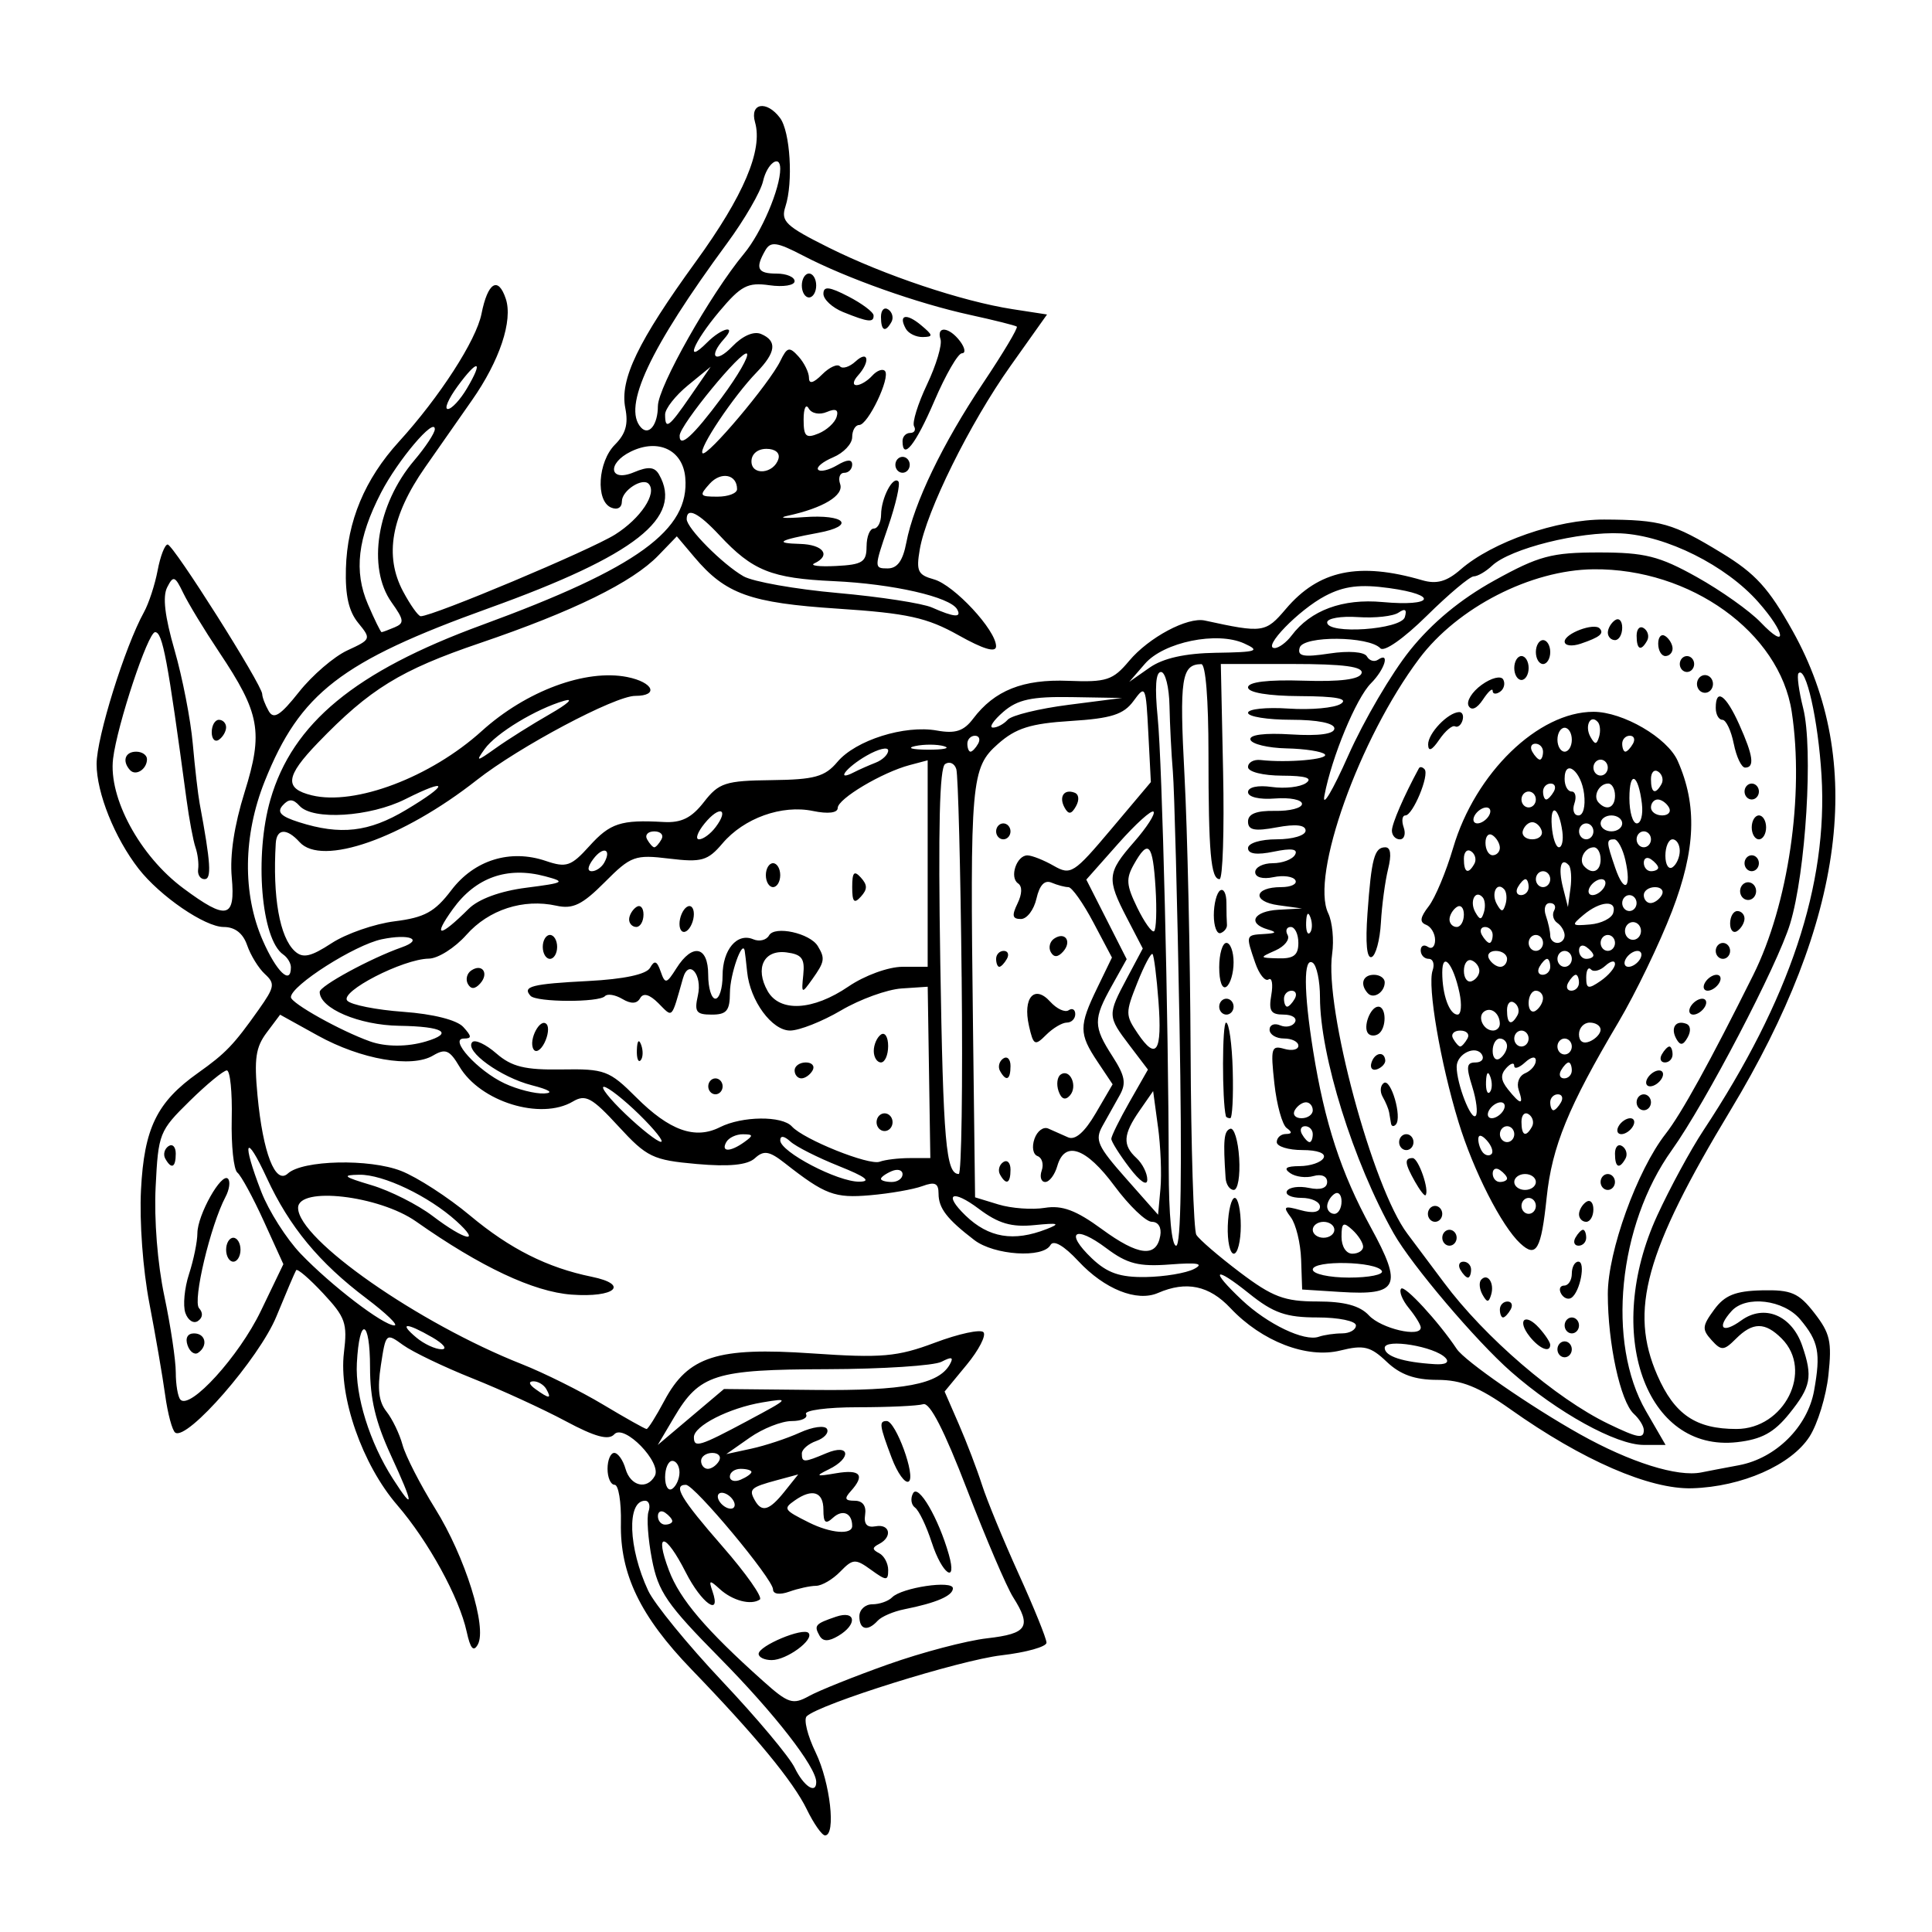 <?xml version="1.0" encoding="UTF-8" standalone="no"?>
<svg
   xmlns:dc="http://purl.org/dc/elements/1.1/"
   xmlns:cc="http://creativecommons.org/ns#"
   xmlns:rdf="http://www.w3.org/1999/02/22-rdf-syntax-ns#"
   xmlns:svg="http://www.w3.org/2000/svg"
   xmlns="http://www.w3.org/2000/svg"
   width="100"
   height="100"
   viewBox="0 0 100 100"
   version="1.1"
   id="svgC3">
  <defs
     id="defs2" />
  <path
     style="fill:#000000;stroke-width:0.392"
     d="m 41.764,93.66 c -0.708,-1.454 -2.638,-3.797 -5.976,-7.255 -2.647,-2.743 -3.704,-4.936 -3.65,-7.576 0.022,-1.087 -0.124,-1.977 -0.326,-1.977 -0.201,0 -0.366,-0.371 -0.366,-0.825 0,-0.454 0.156,-0.825 0.347,-0.825 0.191,0 0.454,0.371 0.584,0.825 0.256,0.894 1.105,1.102 1.514,0.37 0.385,-0.689 -1.588,-2.721 -2.096,-2.158 -0.293,0.325 -0.994,0.135 -2.519,-0.682 -1.162,-0.622 -3.329,-1.617 -4.815,-2.21 -1.486,-0.593 -3.104,-1.37 -3.596,-1.726 -0.885,-0.642 -0.896,-0.632 -1.152,1.049 -0.189,1.237 -0.109,1.886 0.292,2.393 0.303,0.383 0.677,1.16 0.831,1.727 0.154,0.567 0.915,2.052 1.691,3.3 1.55,2.49 2.696,6.149 2.204,7.031 -0.223,0.4 -0.385,0.214 -0.575,-0.66 -0.386,-1.776 -1.985,-4.691 -3.598,-6.56 -1.807,-2.095 -3.034,-5.607 -2.756,-7.893 0.185,-1.522 0.079,-1.824 -1.078,-3.065 -0.706,-0.757 -1.334,-1.297 -1.396,-1.199 -0.062,0.098 -0.522,1.176 -1.022,2.395 C 13.416,70.307 9.697,74.581 9.071,74.153 8.916,74.047 8.681,73.173 8.549,72.21 8.416,71.247 8.048,69.105 7.73,67.45 7.396,65.708 7.214,63.24 7.298,61.586 7.461,58.395 8.118,57.047 10.249,55.535 c 1.435,-1.019 1.849,-1.45 3.142,-3.279 0.826,-1.168 0.857,-1.345 0.32,-1.839 -0.327,-0.3 -0.74,-0.972 -0.919,-1.491 -0.213,-0.62 -0.63,-0.945 -1.213,-0.945 -0.972,0 -3.301,-1.596 -4.407,-3.018 C 5.934,43.369 5,41.04 5,39.546 c 0,-1.379 1.464,-6.074 2.45,-7.857 0.251,-0.454 0.57,-1.428 0.709,-2.165 0.139,-0.737 0.372,-1.34 0.518,-1.34 0.295,0 4.886,7.26 4.895,7.74 0.003,0.166 0.154,0.562 0.335,0.879 0.258,0.452 0.599,0.237 1.571,-0.989 0.683,-0.861 1.807,-1.827 2.497,-2.147 1.236,-0.572 1.245,-0.593 0.565,-1.426 -0.491,-0.602 -0.675,-1.413 -0.636,-2.815 0.068,-2.447 0.977,-4.623 2.739,-6.559 2.112,-2.319 4.007,-5.253 4.279,-6.624 0.323,-1.629 0.862,-1.963 1.257,-0.779 0.377,1.129 -0.317,3.21 -1.755,5.26 -0.543,0.774 -1.636,2.339 -2.429,3.476 -1.749,2.51 -2.113,4.573 -1.13,6.416 0.376,0.704 0.786,1.28 0.912,1.28 0.637,0 8.791,-3.428 10.063,-4.23 1.319,-0.832 2.181,-2.128 1.74,-2.616 -0.319,-0.353 -1.391,0.338 -1.391,0.897 0,0.33 -0.231,0.464 -0.559,0.324 -0.81,-0.344 -0.686,-2.369 0.2,-3.257 0.556,-0.557 0.699,-1.062 0.536,-1.887 -0.295,-1.487 0.649,-3.447 3.651,-7.586 2.474,-3.41 3.477,-5.771 3.064,-7.211 -0.286,-0.999 0.597,-1.153 1.293,-0.225 0.529,0.706 0.689,3.336 0.279,4.588 -0.25,0.762 0.013,1.011 2.238,2.121 2.878,1.435 6.91,2.786 9.519,3.189 l 1.784,0.275 -1.893,2.667 c -2.104,2.965 -4.358,7.523 -4.694,9.493 -0.192,1.126 -0.101,1.318 0.732,1.55 1.042,0.29 3.214,2.627 3.217,3.461 0.001,0.349 -0.646,0.159 -1.945,-0.57 -1.63,-0.914 -2.647,-1.138 -6.239,-1.374 -4.548,-0.298 -5.818,-0.754 -7.433,-2.669 l -0.907,-1.075 -0.956,0.99 c -1.34,1.388 -4.401,2.891 -9.236,4.535 -4.116,1.399 -5.7,2.375 -8.388,5.163 -1.68,1.743 -1.752,2.367 -0.311,2.718 2.238,0.544 6.149,-0.936 8.796,-3.33 2.297,-2.077 5.384,-3.222 7.531,-2.793 1.353,0.27 1.651,0.975 0.412,0.975 -1.053,0 -6.007,2.631 -8.2,4.355 -3.85,3.027 -8.024,4.488 -9.175,3.213 -0.662,-0.733 -1.185,-0.706 -1.232,0.062 -0.167,2.778 0.201,4.863 0.986,5.584 0.415,0.382 0.823,0.293 1.902,-0.412 0.756,-0.494 2.225,-1.004 3.265,-1.134 1.55,-0.194 2.079,-0.484 2.932,-1.607 1.19,-1.567 3.05,-2.144 4.894,-1.517 1.062,0.361 1.309,0.277 2.254,-0.77 1.076,-1.191 1.631,-1.371 3.842,-1.246 0.918,0.052 1.446,-0.21 2.086,-1.033 0.773,-0.996 1.114,-1.106 3.499,-1.134 2.226,-0.026 2.763,-0.174 3.41,-0.943 0.945,-1.124 3.481,-1.924 5.149,-1.624 0.956,0.172 1.391,0.03 1.876,-0.612 1.108,-1.467 2.584,-2.055 4.926,-1.961 1.978,0.079 2.309,-0.029 3.148,-1.031 1.016,-1.214 3.023,-2.285 3.917,-2.09 3.013,0.656 3.146,0.637 4.197,-0.601 1.703,-2.006 3.77,-2.442 7.058,-1.485 0.745,0.217 1.269,0.07 1.986,-0.555 1.641,-1.429 4.994,-2.596 7.428,-2.586 2.947,0.013 3.541,0.182 6.086,1.731 1.75,1.065 2.434,1.817 3.677,4.043 3.776,6.762 2.712,14.963 -3.217,24.794 -4.421,7.331 -5.259,10.366 -3.791,13.725 0.888,2.031 1.99,2.779 4.093,2.779 2.484,0 4,-3.022 2.346,-4.679 -0.864,-0.866 -1.501,-0.863 -2.374,0.012 -0.619,0.62 -0.753,0.628 -1.257,0.069 -0.504,-0.558 -0.49,-0.727 0.135,-1.581 0.543,-0.742 1.095,-0.965 2.47,-0.997 1.522,-0.035 1.904,0.13 2.714,1.172 0.818,1.053 0.914,1.478 0.729,3.211 -0.118,1.099 -0.558,2.534 -0.979,3.189 -0.946,1.471 -3.505,2.597 -6.077,2.673 -2.194,0.065 -5.676,-1.448 -9.395,-4.083 -1.649,-1.168 -2.543,-1.528 -3.793,-1.528 -1.164,0 -1.919,-0.27 -2.619,-0.936 -0.837,-0.798 -1.193,-0.884 -2.398,-0.584 -1.733,0.431 -4.067,-0.47 -5.692,-2.196 -1.101,-1.17 -2.285,-1.418 -3.747,-0.783 -1.095,0.476 -2.769,-0.193 -4.124,-1.648 -0.749,-0.804 -1.286,-1.113 -1.443,-0.832 -0.387,0.694 -2.914,0.529 -3.941,-0.257 -1.418,-1.086 -1.852,-1.649 -1.852,-2.407 0,-0.539 -0.189,-0.626 -0.838,-0.386 -0.461,0.17 -1.676,0.383 -2.7,0.472 -1.841,0.16 -2.334,-0.025 -4.422,-1.663 -0.801,-0.628 -1.086,-0.675 -1.545,-0.253 -0.385,0.354 -1.338,0.448 -3.016,0.299 -2.268,-0.202 -2.575,-0.349 -4.049,-1.952 -1.372,-1.492 -1.702,-1.67 -2.358,-1.281 -1.658,0.982 -4.79,0.016 -5.871,-1.81 -0.508,-0.859 -0.725,-0.949 -1.366,-0.57 -1.11,0.658 -3.728,0.203 -5.965,-1.035 l -1.951,-1.08 -0.695,0.927 c -0.568,0.758 -0.655,1.352 -0.475,3.255 0.28,2.977 0.924,4.633 1.569,4.04 0.76,-0.698 4.219,-0.779 5.863,-0.136 0.833,0.325 2.439,1.365 3.569,2.31 2.06,1.722 4.002,2.7 6.294,3.168 1.983,0.405 1.212,1.091 -1.04,0.925 -1.963,-0.144 -4.706,-1.434 -8.043,-3.782 -1.917,-1.349 -6.111,-1.834 -6.111,-0.707 0,1.625 6.222,5.971 11.581,8.088 1.146,0.453 3.035,1.393 4.199,2.09 1.164,0.697 2.179,1.267 2.257,1.267 0.078,0 0.492,-0.659 0.921,-1.464 1.227,-2.303 2.737,-2.787 7.647,-2.449 3.601,0.248 4.408,0.177 6.359,-0.556 1.229,-0.462 2.359,-0.706 2.51,-0.541 0.151,0.165 -0.239,0.923 -0.868,1.685 l -1.143,1.386 0.736,1.691 c 0.405,0.93 0.944,2.341 1.198,3.135 0.254,0.794 1.109,2.871 1.901,4.617 0.792,1.745 1.439,3.345 1.439,3.556 0,0.21 -1.048,0.504 -2.328,0.653 -2.172,0.252 -9.4,2.514 -10.083,3.155 -0.168,0.158 0.041,1.004 0.466,1.881 C 42.972,92.266 43.281,95 42.704,95 c -0.158,0 -0.582,-0.603 -0.941,-1.34 z m 0.484,-1.421 c 0,-0.774 -2.154,-3.546 -4.986,-6.416 -2.75,-2.786 -3.193,-3.431 -3.517,-5.11 -0.204,-1.057 -0.283,-2.172 -0.177,-2.478 0.106,-0.306 0.025,-0.557 -0.18,-0.557 -0.955,0 -0.87,2.447 0.162,4.655 0.32,0.684 2.045,2.795 3.833,4.691 1.789,1.895 3.476,3.909 3.749,4.474 0.463,0.959 1.116,1.392 1.116,0.741 z M 45.972,86.147 c 1.741,-0.619 4.046,-1.226 5.122,-1.349 2.093,-0.24 2.316,-0.593 1.342,-2.132 -0.337,-0.533 -1.407,-3.034 -2.378,-5.557 -1.189,-3.09 -1.931,-4.536 -2.273,-4.428 -0.28,0.087 -1.804,0.158 -3.387,0.158 -1.583,-8.26e-4 -2.788,0.16 -2.678,0.357 0.11,0.197 -0.225,0.358 -0.744,0.358 -0.519,0 -1.493,0.385 -2.164,0.855 l -1.22,0.855 1.304,-0.283 c 0.717,-0.156 1.845,-0.529 2.506,-0.83 0.661,-0.301 1.292,-0.386 1.402,-0.189 0.11,0.197 -0.138,0.477 -0.551,0.622 -0.413,0.145 -0.75,0.437 -0.75,0.648 0,0.48 0.1,0.479 1.279,-0.018 1.212,-0.51 1.318,0.251 0.117,0.839 -0.721,0.353 -0.669,0.381 0.372,0.203 1.266,-0.216 1.519,0.091 0.764,0.927 -0.348,0.385 -0.303,0.495 0.203,0.495 0.412,0 0.61,0.264 0.54,0.722 -0.075,0.492 0.099,0.683 0.542,0.601 0.746,-0.139 0.886,0.55 0.186,0.912 -0.372,0.192 -0.372,0.289 0,0.481 0.256,0.132 0.466,0.525 0.466,0.872 0,0.565 -0.094,0.563 -0.885,-0.01 -0.81,-0.588 -0.944,-0.58 -1.594,0.09 -0.39,0.403 -0.956,0.734 -1.257,0.736 -0.301,0.002 -0.925,0.138 -1.386,0.303 -0.494,0.176 -0.838,0.128 -0.838,-0.118 0,-0.532 -4.067,-5.413 -4.51,-5.413 -0.69,0 -0.266,0.714 1.893,3.188 1.224,1.402 2.094,2.64 1.934,2.749 -0.457,0.313 -1.42,0.059 -2.082,-0.549 -0.521,-0.478 -0.572,-0.462 -0.37,0.121 0.472,1.362 -0.566,0.63 -1.38,-0.973 -1.057,-2.082 -1.645,-2.154 -0.873,-0.107 0.566,1.499 1.901,3.068 4.875,5.729 1.298,1.162 1.538,1.24 2.375,0.776 0.512,-0.284 2.356,-1.022 4.097,-1.641 z m -6.705,-0.543 c 0,-0.419 2.308,-1.385 2.582,-1.081 0.311,0.345 -1.128,1.403 -1.908,1.403 -0.371,0 -0.674,-0.145 -0.674,-0.322 z m 3.151,-0.942 c -0.297,-0.531 -0.224,-0.615 0.853,-0.981 1.037,-0.353 1.124,0.397 0.116,0.994 -0.504,0.299 -0.797,0.295 -0.968,-0.013 z m 2.063,-1.005 c 0,-0.34 0.302,-0.619 0.67,-0.619 0.369,0 0.83,-0.161 1.024,-0.359 0.5,-0.507 3.147,-0.901 3.147,-0.468 0,0.385 -0.86,0.756 -2.511,1.084 -0.565,0.112 -1.187,0.379 -1.381,0.592 -0.524,0.574 -0.95,0.471 -0.95,-0.231 z m 3.747,-3.815 c -0.275,-0.851 -0.665,-1.665 -0.867,-1.81 -0.202,-0.145 -0.247,-0.48 -0.098,-0.746 0.274,-0.49 1.315,1.299 1.848,3.174 0.449,1.581 -0.353,1.019 -0.882,-0.619 z M 46.15,75.451 c -0.632,-1.676 -0.662,-1.899 -0.256,-1.899 0.468,0 1.518,2.872 1.144,3.128 -0.185,0.127 -0.585,-0.426 -0.888,-1.229 z m -2.041,3.532 c 0,-0.667 -0.496,-0.881 -0.99,-0.427 -0.391,0.36 -0.5,0.27 -0.5,-0.416 0,-0.927 -0.574,-1.113 -1.479,-0.479 -0.614,0.43 -0.576,0.49 0.734,1.145 1.123,0.561 2.235,0.65 2.235,0.178 z m -9.312,-0.251 c 0,-0.1 -0.168,-0.297 -0.372,-0.437 -0.205,-0.14 -0.372,-0.058 -0.372,0.182 0,0.24 0.168,0.437 0.372,0.437 0.205,0 0.372,-0.082 0.372,-0.182 z m 3.166,-1.055 c -0.127,-0.227 -0.398,-0.412 -0.603,-0.412 -0.205,0 -0.269,0.186 -0.142,0.412 0.127,0.227 0.398,0.412 0.603,0.412 0.205,0 0.269,-0.186 0.142,-0.412 z m 2.643,-0.474 0.71,-0.887 -1.117,0.302 c -1.341,0.362 -1.451,0.463 -1.133,1.032 0.364,0.653 0.75,0.541 1.541,-0.447 z m -20.37,-1.87 c -0.798,-1.729 -1.083,-2.926 -1.083,-4.561 0,-2.5 -0.551,-2.672 -0.682,-0.212 -0.09,1.692 0.663,4.107 1.867,5.983 1.117,1.742 1.085,1.363 -0.103,-1.21 z m 14.934,0.876 c 0,-0.327 -0.168,-0.594 -0.372,-0.594 -0.205,0 -0.372,0.382 -0.372,0.849 0,0.467 0.168,0.735 0.372,0.594 0.205,-0.14 0.372,-0.522 0.372,-0.849 z m 3.725,-0.02 c 0,-0.089 -0.251,-0.162 -0.559,-0.162 -0.307,0 -0.559,0.18 -0.559,0.4 0,0.22 0.251,0.293 0.559,0.162 0.307,-0.131 0.559,-0.31 0.559,-0.4 z m 51.111,-0.349 c 1.908,-0.356 3.555,-1.989 3.891,-3.86 0.351,-1.953 0.235,-2.551 -0.718,-3.687 -0.856,-1.021 -2.807,-1.259 -3.553,-0.433 -0.795,0.88 -0.474,1.193 0.499,0.487 1.19,-0.863 2.615,-0.273 3.158,1.308 0.553,1.612 0.456,2.12 -0.671,3.518 -0.79,0.98 -1.431,1.329 -2.7,1.473 -4.743,0.537 -6.927,-5.655 -4.136,-11.727 0.655,-1.425 1.73,-3.407 2.39,-4.406 4.474,-6.772 6.455,-12.723 6.116,-18.37 -0.173,-2.88 -0.811,-5.714 -1.192,-5.293 -0.091,0.101 0.018,0.915 0.243,1.81 0.525,2.093 0.138,8.47 -0.677,11.154 -0.65,2.14 -4.385,9.287 -6.121,11.714 -2.785,3.891 -3.388,9.972 -1.341,13.508 l 1.015,1.753 h -1.134 c -1.423,0 -4.457,-1.675 -6.87,-3.794 -1.805,-1.585 -5.138,-5.513 -6.062,-7.145 -2.095,-3.699 -3.821,-9.224 -3.821,-12.229 0,-0.842 -0.168,-1.645 -0.372,-1.786 -0.484,-0.332 -0.477,1.465 0.019,4.564 0.595,3.718 1.443,6.312 2.984,9.13 1.668,3.049 1.44,3.533 -1.572,3.342 l -1.982,-0.126 -0.053,-1.549 c -0.029,-0.852 -0.27,-1.838 -0.535,-2.191 -0.422,-0.562 -0.357,-0.608 0.514,-0.366 0.631,0.175 0.996,0.109 0.996,-0.18 0,-0.251 -0.429,-0.457 -0.953,-0.457 -0.524,0 -0.863,-0.161 -0.754,-0.357 0.11,-0.196 0.622,-0.268 1.139,-0.158 0.594,0.126 0.94,0.012 0.94,-0.31 0,-0.296 -0.295,-0.423 -0.704,-0.305 -0.387,0.112 -0.932,0.044 -1.211,-0.152 -0.357,-0.251 -0.211,-0.357 0.495,-0.362 0.551,-0.003 1.106,-0.192 1.233,-0.419 0.137,-0.245 -0.307,-0.412 -1.095,-0.412 -0.729,0 -1.326,-0.186 -1.326,-0.412 0,-0.227 0.21,-0.415 0.466,-0.419 0.33,-0.004 0.344,-0.095 0.047,-0.309 -0.23,-0.167 -0.517,-1.204 -0.637,-2.306 -0.201,-1.842 -0.16,-1.986 0.512,-1.792 0.401,0.116 0.73,0.043 0.73,-0.162 0,-0.206 -0.335,-0.374 -0.745,-0.374 -0.41,0 -0.745,-0.205 -0.745,-0.457 0,-0.251 0.246,-0.352 0.547,-0.224 0.301,0.128 0.646,0.055 0.767,-0.162 0.121,-0.217 -0.145,-0.394 -0.59,-0.394 -0.661,0 -0.778,-0.188 -0.634,-1.019 0.097,-0.56 0.032,-0.92 -0.144,-0.8 -0.176,0.12 -0.487,-0.269 -0.691,-0.864 -0.495,-1.441 -0.497,-1.434 0.466,-1.489 0.631,-0.036 0.677,-0.095 0.186,-0.236 -1.082,-0.313 -0.733,-0.949 0.559,-1.019 l 1.211,-0.066 -1.218,-0.167 c -1.386,-0.19 -1.271,-0.938 0.144,-0.938 0.512,0 0.841,-0.161 0.732,-0.357 -0.11,-0.196 -0.622,-0.268 -1.139,-0.158 -0.551,0.117 -0.94,0.008 -0.94,-0.262 0,-0.253 0.409,-0.461 0.909,-0.461 0.5,0 1.019,-0.197 1.154,-0.439 0.166,-0.297 -0.188,-0.349 -1.095,-0.16 -0.886,0.184 -1.34,0.123 -1.34,-0.18 0,-0.26 0.645,-0.458 1.49,-0.458 0.825,0 1.49,-0.2 1.49,-0.449 0,-0.295 -0.51,-0.353 -1.49,-0.17 -1.15,0.215 -1.49,0.147 -1.49,-0.3 0,-0.398 0.435,-0.57 1.397,-0.552 0.768,0.015 1.397,-0.148 1.397,-0.363 0,-0.214 -0.629,-0.339 -1.397,-0.278 -0.807,0.065 -1.397,-0.075 -1.397,-0.33 0,-0.26 0.507,-0.37 1.231,-0.267 0.677,0.096 1.473,0.005 1.769,-0.202 0.369,-0.259 -0.017,-0.379 -1.231,-0.383 -0.997,-0.004 -1.769,-0.198 -1.769,-0.445 0,-0.241 0.293,-0.405 0.652,-0.365 1.389,0.156 3.557,-0.035 3.324,-0.293 -0.135,-0.149 -1.028,-0.289 -1.985,-0.309 -0.957,-0.021 -1.797,-0.223 -1.866,-0.45 -0.078,-0.255 0.729,-0.359 2.109,-0.273 1.441,0.09 2.236,-0.02 2.236,-0.309 0,-0.274 -0.872,-0.449 -2.235,-0.449 -1.229,0 -2.235,-0.162 -2.235,-0.36 0,-0.198 0.946,-0.297 2.103,-0.219 1.157,0.077 2.372,-0.033 2.7,-0.246 0.412,-0.267 -0.241,-0.391 -2.103,-0.399 -1.655,-0.008 -2.7,-0.183 -2.7,-0.452 0,-0.281 1.034,-0.406 2.867,-0.347 1.91,0.062 2.915,-0.067 3.011,-0.386 0.103,-0.341 -0.919,-0.478 -3.571,-0.478 h -3.715 l 0.118,5.568 c 0.065,3.062 -0.018,5.568 -0.183,5.568 -0.452,0 -0.574,-1.382 -0.574,-6.495 0,-2.821 -0.146,-4.637 -0.372,-4.634 -1.026,0.015 -1.136,0.742 -0.869,5.767 0.151,2.836 0.293,9.247 0.316,14.248 0.023,5.001 0.157,9.286 0.297,9.523 0.141,0.237 1.154,1.11 2.253,1.941 1.69,1.278 2.306,1.51 4.004,1.51 1.408,0 2.207,0.215 2.677,0.722 0.635,0.684 2.682,1.162 2.682,0.626 0,-0.138 -0.278,-0.592 -0.619,-1.008 -0.34,-0.416 -0.518,-0.868 -0.395,-1.004 0.178,-0.197 1.934,1.708 2.876,3.121 0.42,0.63 3.817,2.981 6.384,4.418 2.599,1.455 5.046,2.224 6.28,1.973 0.307,-0.063 1.182,-0.23 1.945,-0.372 z M 63.55,63.447 c 0.027,-0.794 0.189,-1.444 0.361,-1.444 0.172,0 0.312,0.65 0.312,1.444 0,0.794 -0.163,1.444 -0.361,1.444 -0.199,0 -0.339,-0.65 -0.312,-1.444 z m -0.113,-2.475 c -0.132,-1.967 -0.089,-2.427 0.238,-2.547 0.199,-0.073 0.408,0.609 0.464,1.516 0.057,0.924 -0.066,1.649 -0.279,1.649 -0.21,0 -0.4,-0.278 -0.423,-0.619 z m 0.015,-3.197 c -0.203,-0.803 -0.196,-4.846 0.009,-4.846 0.153,0 0.309,1.114 0.345,2.475 0.037,1.361 -0.022,2.475 -0.13,2.475 -0.109,0 -0.209,-0.046 -0.224,-0.103 z m -0.346,-5.671 c 0,-0.227 0.168,-0.412 0.372,-0.412 0.205,0 0.372,0.186 0.372,0.412 0,0.227 -0.168,0.412 -0.372,0.412 -0.205,0 -0.372,-0.186 -0.372,-0.412 z m 0,-2.038 c 0,-0.694 0.168,-1.262 0.372,-1.262 0.205,0 0.372,0.453 0.372,1.007 0,0.554 -0.168,1.121 -0.372,1.262 -0.217,0.149 -0.372,-0.271 -0.372,-1.007 z m -0.279,-2.696 c 0,-0.581 0.147,-1.156 0.326,-1.279 0.179,-0.123 0.326,0.159 0.326,0.626 0,0.467 0.013,0.984 0.028,1.148 0.015,0.164 -0.131,0.358 -0.326,0.43 -0.195,0.072 -0.354,-0.345 -0.354,-0.925 z M 37.219,75.615 c 0.127,-0.227 -0.031,-0.412 -0.35,-0.412 -0.319,0 -0.581,0.186 -0.581,0.412 0,0.227 0.158,0.412 0.35,0.412 0.193,0 0.454,-0.186 0.581,-0.412 z m 4.969,-3.672 c 4.603,0.048 6.4,-0.293 6.975,-1.322 0.21,-0.377 0.099,-0.412 -0.429,-0.137 -0.392,0.204 -3.06,0.377 -5.928,0.385 -5.813,0.016 -6.598,0.263 -7.919,2.498 l -0.842,1.424 1.714,-1.448 1.714,-1.448 z m -3.479,1.59 c 2.176,-1.162 2.195,-1.187 0.745,-0.944 -1.718,0.288 -3.538,1.214 -3.538,1.8 0,0.572 0.286,0.484 2.794,-0.855 z m 46.373,0.483 c 0,-0.199 -0.233,-0.576 -0.517,-0.837 -0.694,-0.638 -1.345,-3.639 -1.345,-6.2 0,-2.206 1.517,-6.405 2.995,-8.294 0.811,-1.035 2.292,-3.721 4.531,-8.215 1.82,-3.653 2.649,-9.319 1.994,-13.625 -0.625,-4.112 -5.244,-7.432 -10.265,-7.379 -3.241,0.034 -7.03,1.977 -9.017,4.625 -3.102,4.133 -5.644,11.245 -4.709,13.18 0.214,0.443 0.305,1.388 0.203,2.099 -0.406,2.809 2.097,12.114 3.897,14.492 0.344,0.454 1.192,1.587 1.885,2.518 2.115,2.842 5.797,6.005 8.512,7.316 1.54,0.743 1.837,0.795 1.837,0.322 z m -4.47,-4.175 c 0,-0.227 0.168,-0.412 0.372,-0.412 0.205,0 0.372,0.186 0.372,0.412 0,0.227 -0.168,0.412 -0.372,0.412 -0.205,0 -0.372,-0.186 -0.372,-0.412 z m -1.434,-0.661 c -0.679,-0.85 -0.242,-1.254 0.485,-0.448 0.317,0.351 0.576,0.744 0.576,0.874 0,0.433 -0.553,0.211 -1.062,-0.426 z m 1.807,-0.576 c 0,-0.227 0.168,-0.412 0.372,-0.412 0.205,0 0.372,0.186 0.372,0.412 0,0.227 -0.168,0.412 -0.372,0.412 -0.205,0 -0.372,-0.186 -0.372,-0.412 z m -3.352,-0.825 c 0,-0.227 0.178,-0.412 0.394,-0.412 0.217,0 0.291,0.186 0.164,0.412 -0.127,0.227 -0.304,0.412 -0.394,0.412 -0.09,0 -0.164,-0.186 -0.164,-0.412 z m -0.9,-0.77 c -0.16,-0.287 -0.191,-0.634 -0.068,-0.77 0.333,-0.369 0.697,0.174 0.517,0.772 -0.126,0.419 -0.214,0.419 -0.449,-0.002 z m 4.07,-0.049 c -0.129,-0.231 -0.056,-0.419 0.16,-0.419 0.217,0 0.394,-0.278 0.394,-0.619 0,-0.34 0.152,-0.619 0.338,-0.619 0.391,0 0.093,1.562 -0.357,1.869 -0.166,0.114 -0.407,0.018 -0.536,-0.213 z m -5.218,-1.244 c -0.127,-0.227 -0.053,-0.412 0.164,-0.412 0.217,0 0.394,0.186 0.394,0.412 0,0.227 -0.074,0.412 -0.164,0.412 -0.09,0 -0.268,-0.186 -0.394,-0.412 z m 3.106,-1.354 c -0.97,-0.9 -2.429,-3.766 -3.199,-6.286 -0.939,-3.073 -1.618,-7.043 -1.341,-7.843 0.115,-0.332 0.024,-0.604 -0.203,-0.604 -0.227,0 -0.412,-0.197 -0.412,-0.437 0,-0.24 0.168,-0.322 0.372,-0.182 0.205,0.14 0.372,-0.019 0.372,-0.354 0,-0.335 -0.21,-0.69 -0.466,-0.789 -0.348,-0.135 -0.313,-0.378 0.138,-0.962 0.332,-0.43 0.9,-1.788 1.262,-3.018 1.14,-3.877 4.406,-7.044 7.263,-7.044 1.525,0 3.829,1.342 4.36,2.54 1.019,2.299 0.933,4.585 -0.292,7.774 -0.643,1.673 -1.891,4.259 -2.772,5.747 -2.603,4.391 -3.441,6.438 -3.718,9.08 -0.284,2.71 -0.535,3.146 -1.365,2.376 z m 0.805,-1.946 c 0,-0.227 -0.168,-0.412 -0.372,-0.412 -0.205,0 -0.372,0.186 -0.372,0.412 0,0.227 0.168,0.412 0.372,0.412 0.205,0 0.372,-0.186 0.372,-0.412 z m 0,-1.237 c 0,-0.227 -0.251,-0.412 -0.559,-0.412 -0.307,0 -0.559,0.186 -0.559,0.412 0,0.227 0.251,0.412 0.559,0.412 0.307,0 0.559,-0.186 0.559,-0.412 z m -1.49,-0.182 c 0,-0.1 -0.168,-0.297 -0.372,-0.437 -0.205,-0.14 -0.372,-0.058 -0.372,0.182 0,0.24 0.168,0.437 0.372,0.437 0.205,0 0.372,-0.082 0.372,-0.182 z m -1.049,-1.97 c -0.267,-0.296 -0.441,-0.32 -0.441,-0.062 0,0.234 0.112,0.55 0.248,0.701 0.137,0.151 0.335,0.179 0.441,0.062 0.106,-0.117 -0.006,-0.433 -0.248,-0.701 z m 1.422,-0.323 c 0,-0.227 -0.168,-0.412 -0.372,-0.412 -0.205,0 -0.372,0.186 -0.372,0.412 0,0.227 0.168,0.412 0.372,0.412 0.205,0 0.372,-0.186 0.372,-0.412 z m 0.915,-0.384 c 0.118,-0.211 0.044,-0.501 -0.164,-0.643 -0.208,-0.142 -0.379,0.03 -0.379,0.384 0,0.724 0.224,0.831 0.543,0.259 z M 76.205,56.251 c -0.327,-1.04 -0.299,-1.258 0.165,-1.258 0.309,0 0.462,-0.177 0.341,-0.394 -0.3,-0.538 -1.314,-0.061 -1.314,0.618 0,0.881 0.745,2.801 0.985,2.536 0.12,-0.133 0.041,-0.809 -0.177,-1.501 z m 1.614,1.216 c 0.127,-0.227 0.063,-0.412 -0.142,-0.412 -0.205,0 -0.476,0.186 -0.603,0.412 -0.127,0.227 -0.063,0.412 0.142,0.412 0.205,0 0.476,-0.186 0.603,-0.412 z M 80.798,57.054 c 0.127,-0.227 0.053,-0.412 -0.164,-0.412 -0.217,0 -0.394,0.186 -0.394,0.412 0,0.227 0.074,0.412 0.164,0.412 0.09,0 0.268,-0.186 0.394,-0.412 z m -2.189,-0.634 c -0.125,-0.361 0.018,-0.735 0.333,-0.869 0.304,-0.129 0.552,-0.423 0.552,-0.654 0,-0.241 -0.237,-0.201 -0.559,0.095 -0.307,0.282 -0.559,0.361 -0.559,0.174 0,-0.187 -0.187,-0.132 -0.416,0.121 -0.306,0.339 -0.282,0.629 0.093,1.098 0.654,0.819 0.831,0.83 0.555,0.034 z m -1.468,-0.68 c -0.119,-0.329 -0.207,-0.231 -0.225,0.249 -0.016,0.435 0.072,0.678 0.196,0.541 0.124,-0.137 0.137,-0.493 0.029,-0.791 z m 4.215,-0.335 c 0,-0.227 -0.074,-0.412 -0.164,-0.412 -0.09,0 -0.268,0.186 -0.394,0.412 -0.127,0.227 -0.053,0.412 0.164,0.412 0.217,0 0.394,-0.186 0.394,-0.412 z m -3.352,-1.262 c 0,-0.213 -0.168,-0.388 -0.372,-0.388 -0.205,0 -0.372,0.289 -0.372,0.643 0,0.354 0.168,0.528 0.372,0.388 0.205,-0.14 0.372,-0.43 0.372,-0.643 z m 3.352,0.024 c 0,-0.227 -0.168,-0.412 -0.372,-0.412 -0.205,0 -0.372,0.186 -0.372,0.412 0,0.227 0.168,0.412 0.372,0.412 0.205,0 0.372,-0.186 0.372,-0.412 z m -5.401,-0.412 c 0.127,-0.227 -0.041,-0.412 -0.372,-0.412 -0.331,0 -0.499,0.186 -0.372,0.412 0.127,0.227 0.294,0.412 0.372,0.412 0.078,0 0.246,-0.186 0.372,-0.412 z m 3.166,0 c 0,-0.227 -0.168,-0.412 -0.372,-0.412 -0.205,0 -0.372,0.186 -0.372,0.412 0,0.227 0.168,0.412 0.372,0.412 0.205,0 0.372,-0.186 0.372,-0.412 z m 3.725,-0.457 c 0,-0.203 -0.251,-0.368 -0.559,-0.368 -0.307,0 -0.559,0.273 -0.559,0.606 0,0.369 0.218,0.513 0.559,0.368 0.307,-0.131 0.559,-0.403 0.559,-0.606 z m -5.215,-0.3 c 0,-0.537 -0.443,-0.894 -0.803,-0.648 -0.385,0.264 -0.053,0.991 0.452,0.991 0.193,0 0.35,-0.155 0.35,-0.344 z m 0.915,-0.453 c 0.118,-0.211 0.044,-0.501 -0.164,-0.643 -0.208,-0.142 -0.379,0.03 -0.379,0.384 0,0.724 0.224,0.831 0.543,0.259 z m -3.005,-1.163 c -0.32,-1.502 -0.89,-2.171 -0.89,-1.044 0,1.159 0.371,2.178 0.792,2.178 0.187,0 0.231,-0.51 0.098,-1.134 z m 4.324,0.285 c 0,-0.213 -0.168,-0.388 -0.372,-0.388 -0.205,0 -0.372,0.289 -0.372,0.643 0,0.354 0.168,0.528 0.372,0.388 0.205,-0.14 0.372,-0.43 0.372,-0.643 z m 1.862,-0.801 c 0,-0.227 -0.074,-0.412 -0.164,-0.412 -0.09,0 -0.268,0.186 -0.394,0.412 -0.127,0.227 -0.053,0.412 0.164,0.412 0.217,0 0.394,-0.186 0.394,-0.412 z M 83.592,49.893 c 0,-0.2 -0.225,-0.157 -0.5,0.096 -0.275,0.253 -0.61,0.337 -0.745,0.188 -0.135,-0.149 -0.245,0.04 -0.245,0.42 0,0.588 0.111,0.614 0.745,0.176 0.41,-0.283 0.745,-0.679 0.745,-0.879 z m -7.021,0.356 c 0,-0.216 -0.18,-0.458 -0.4,-0.54 -0.22,-0.081 -0.4,0.162 -0.4,0.54 0,0.378 0.18,0.621 0.4,0.54 0.22,-0.081 0.4,-0.324 0.4,-0.54 z m 3.669,-0.206 c 0,-0.227 -0.074,-0.412 -0.164,-0.412 -0.09,0 -0.268,0.186 -0.394,0.412 -0.127,0.227 -0.053,0.412 0.164,0.412 0.217,0 0.394,-0.186 0.394,-0.412 z m -2.235,-0.412 c 0,-0.227 -0.261,-0.412 -0.581,-0.412 -0.319,0 -0.477,0.186 -0.35,0.412 0.127,0.227 0.388,0.412 0.581,0.412 0.193,0 0.35,-0.186 0.35,-0.412 z m 3.352,0 c 0,-0.227 -0.168,-0.412 -0.372,-0.412 -0.205,0 -0.372,0.186 -0.372,0.412 0,0.227 0.168,0.412 0.372,0.412 0.205,0 0.372,-0.186 0.372,-0.412 z m 3.538,0 c 0.127,-0.227 0.063,-0.412 -0.142,-0.412 -0.205,0 -0.476,0.186 -0.603,0.412 -0.127,0.227 -0.063,0.412 0.142,0.412 0.205,0 0.476,-0.186 0.603,-0.412 z M 82.474,49.448 c 0,-0.1 -0.168,-0.297 -0.372,-0.437 -0.205,-0.14 -0.372,-0.058 -0.372,0.182 0,0.24 0.168,0.437 0.372,0.437 0.205,0 0.372,-0.082 0.372,-0.182 z m -2.607,-0.643 c 0,-0.227 -0.168,-0.412 -0.372,-0.412 -0.205,0 -0.372,0.186 -0.372,0.412 0,0.227 0.168,0.412 0.372,0.412 0.205,0 0.372,-0.186 0.372,-0.412 z m 3.725,0 c 0,-0.227 -0.168,-0.412 -0.372,-0.412 -0.205,0 -0.372,0.186 -0.372,0.412 0,0.227 0.168,0.412 0.372,0.412 0.205,0 0.372,-0.186 0.372,-0.412 z m -6.332,-0.412 c 0,-0.227 -0.178,-0.412 -0.394,-0.412 -0.217,0 -0.291,0.186 -0.164,0.412 0.127,0.227 0.304,0.412 0.394,0.412 0.09,0 0.164,-0.186 0.164,-0.412 z m 3.725,0.024 c 0,-0.213 -0.17,-0.505 -0.379,-0.647 -0.208,-0.142 -0.282,-0.432 -0.164,-0.643 0.118,-0.211 0.019,-0.384 -0.22,-0.384 -0.243,0 -0.335,0.287 -0.208,0.652 0.124,0.359 0.226,0.823 0.226,1.031 0,0.208 0.168,0.379 0.372,0.379 0.205,0 0.372,-0.175 0.372,-0.388 z m 3.891,-0.472 c -0.12,-0.215 -0.377,-0.282 -0.571,-0.149 -0.194,0.133 -0.255,0.417 -0.135,0.632 0.12,0.215 0.377,0.282 0.571,0.149 0.194,-0.133 0.255,-0.417 0.135,-0.632 z m -9.106,-0.608 c 0,-0.354 -0.168,-0.528 -0.372,-0.388 -0.205,0.14 -0.372,0.43 -0.372,0.643 0,0.213 0.168,0.388 0.372,0.388 0.205,0 0.372,-0.289 0.372,-0.643 z m 7.731,-0.085 c 0.205,-0.682 -0.672,-0.624 -1.537,0.102 -0.652,0.547 -0.63,0.579 0.343,0.496 0.572,-0.049 1.11,-0.318 1.194,-0.598 z M 76.74,46.442 c -0.379,-0.419 -0.691,0.212 -0.38,0.769 0.235,0.42 0.322,0.421 0.449,0.002 0.086,-0.287 0.056,-0.633 -0.068,-0.77 z m 1.117,-0.412 c -0.379,-0.419 -0.691,0.212 -0.38,0.769 0.235,0.42 0.322,0.421 0.449,0.002 0.086,-0.287 0.056,-0.633 -0.068,-0.77 z m 6.852,0.713 c 0,-0.227 -0.168,-0.412 -0.372,-0.412 -0.205,0 -0.372,0.186 -0.372,0.412 0,0.227 0.168,0.412 0.372,0.412 0.205,0 0.372,-0.186 0.372,-0.412 z M 81.201,44.783 c -0.406,-0.449 -0.56,0.138 -0.302,1.153 l 0.257,1.013 0.131,-0.963 c 0.072,-0.53 0.033,-1.071 -0.085,-1.203 z m 4.812,1.548 c 0.127,-0.227 -0.031,-0.412 -0.35,-0.412 -0.319,0 -0.581,0.186 -0.581,0.412 0,0.227 0.158,0.412 0.35,0.412 0.193,0 0.454,-0.186 0.581,-0.412 z m -6.891,-0.412 c 0,-0.227 -0.074,-0.412 -0.164,-0.412 -0.09,0 -0.268,0.186 -0.394,0.412 -0.127,0.227 -0.053,0.412 0.164,0.412 0.217,0 0.394,-0.186 0.394,-0.412 z m 3.911,0 c 0.127,-0.227 0.063,-0.412 -0.142,-0.412 -0.205,0 -0.476,0.186 -0.603,0.412 -0.127,0.227 -0.063,0.412 0.142,0.412 0.205,0 0.476,-0.186 0.603,-0.412 z M 80.24,45.506 c 0,-0.227 -0.168,-0.412 -0.372,-0.412 -0.205,0 -0.372,0.186 -0.372,0.412 0,0.227 0.168,0.412 0.372,0.412 0.205,0 0.372,-0.186 0.372,-0.412 z m 3.889,-0.982 c -0.135,-0.594 -0.394,-1.08 -0.577,-1.08 -0.42,0 -0.416,0.114 0.051,1.474 0.472,1.375 0.861,1.084 0.526,-0.394 z m -7.816,0.186 c 0.118,-0.211 0.044,-0.501 -0.164,-0.643 -0.208,-0.142 -0.379,0.03 -0.379,0.384 0,0.724 0.224,0.831 0.543,0.259 z m 6.534,-0.235 c 0,-0.34 -0.158,-0.619 -0.35,-0.619 -0.47,0 -0.806,0.644 -0.508,0.974 0.419,0.464 0.859,0.283 0.859,-0.355 z m 2.98,0.437 c 0,-0.1 -0.168,-0.297 -0.372,-0.437 -0.205,-0.14 -0.372,-0.058 -0.372,0.182 0,0.24 0.168,0.437 0.372,0.437 0.205,0 0.372,-0.082 0.372,-0.182 z m 1.117,-0.874 c 0,-0.327 -0.168,-0.594 -0.372,-0.594 -0.205,0 -0.372,0.382 -0.372,0.849 0,0.467 0.168,0.735 0.372,0.594 0.205,-0.14 0.372,-0.522 0.372,-0.849 z m -9.312,-0.158 c 0,-0.213 -0.168,-0.503 -0.372,-0.643 -0.205,-0.14 -0.372,0.034 -0.372,0.388 0,0.354 0.168,0.643 0.372,0.643 0.205,0 0.372,-0.175 0.372,-0.388 z m 3.235,-0.839 c -0.176,-1.274 -0.64,-1.517 -0.548,-0.287 0.045,0.606 0.212,1.101 0.371,1.101 0.159,0 0.238,-0.366 0.177,-0.814 z m 4.587,0.402 c 0,-0.227 -0.168,-0.412 -0.372,-0.412 -0.205,0 -0.372,0.186 -0.372,0.412 0,0.227 0.168,0.412 0.372,0.412 0.205,0 0.372,-0.186 0.372,-0.412 z m -5.658,-0.443 c -0.073,-0.244 -0.293,-0.443 -0.487,-0.443 -0.195,0 -0.414,0.2 -0.487,0.443 -0.073,0.244 0.146,0.443 0.487,0.443 0.341,0 0.561,-0.2 0.487,-0.443 z m 2.679,0.031 c 0,-0.227 -0.168,-0.412 -0.372,-0.412 -0.205,0 -0.372,0.186 -0.372,0.412 0,0.227 0.168,0.412 0.372,0.412 0.205,0 0.372,-0.186 0.372,-0.412 z m 1.49,-0.412 c 0,-0.227 -0.251,-0.412 -0.559,-0.412 -0.307,0 -0.559,0.186 -0.559,0.412 0,0.227 0.251,0.412 0.559,0.412 0.307,0 0.559,-0.186 0.559,-0.412 z m -6.891,-0.412 c 0.127,-0.227 0.063,-0.412 -0.142,-0.412 -0.205,0 -0.476,0.186 -0.603,0.412 -0.127,0.227 -0.063,0.412 0.142,0.412 0.205,0 0.476,-0.186 0.603,-0.412 z m 7.911,-0.603 c -0.188,-1.556 -0.648,-1.762 -0.648,-0.291 0,0.718 0.173,1.306 0.385,1.306 0.212,0 0.33,-0.457 0.262,-1.016 z M 81.993,41.096 c -0.144,-1.194 -1.009,-1.863 -1.009,-0.78 0,0.359 0.162,0.653 0.361,0.653 0.198,0 0.264,0.278 0.146,0.619 -0.118,0.34 -0.023,0.619 0.211,0.619 0.246,0 0.369,-0.467 0.291,-1.11 z m 4.392,0.698 c -0.127,-0.227 -0.388,-0.412 -0.581,-0.412 -0.193,0 -0.35,0.186 -0.35,0.412 0,0.227 0.261,0.412 0.581,0.412 0.319,0 0.477,-0.186 0.35,-0.412 z M 79.495,41.381 c 0,-0.227 -0.168,-0.412 -0.372,-0.412 -0.205,0 -0.372,0.186 -0.372,0.412 0,0.227 0.168,0.412 0.372,0.412 0.205,0 0.372,-0.186 0.372,-0.412 z m 4.097,-0.206 c 0,-0.34 -0.158,-0.619 -0.35,-0.619 -0.47,0 -0.806,0.644 -0.508,0.974 0.419,0.464 0.859,0.283 0.859,-0.355 z m -3.166,-0.206 c 0.127,-0.227 0.053,-0.412 -0.164,-0.412 -0.217,0 -0.394,0.186 -0.394,0.412 0,0.227 0.074,0.412 0.164,0.412 0.09,0 0.268,-0.186 0.394,-0.412 z m 5.571,-0.384 c 0.118,-0.211 0.044,-0.501 -0.164,-0.643 -0.208,-0.142 -0.379,0.03 -0.379,0.384 0,0.724 0.224,0.831 0.543,0.259 z M 83.219,39.731 c 0,-0.227 -0.168,-0.412 -0.372,-0.412 -0.205,0 -0.372,0.186 -0.372,0.412 0,0.227 0.168,0.412 0.372,0.412 0.205,0 0.372,-0.186 0.372,-0.412 z m -3.352,-0.825 c 0,-0.227 -0.178,-0.412 -0.394,-0.412 -0.217,0 -0.291,0.186 -0.164,0.412 0.127,0.227 0.304,0.412 0.394,0.412 0.09,0 0.164,-0.186 0.164,-0.412 z m 1.49,-0.619 c 0,-0.34 -0.168,-0.619 -0.372,-0.619 -0.205,0 -0.372,0.278 -0.372,0.619 0,0.34 0.168,0.619 0.372,0.619 0.205,0 0.372,-0.278 0.372,-0.619 z m 3.166,0.206 c 0.127,-0.227 0.053,-0.412 -0.164,-0.412 -0.217,0 -0.394,0.186 -0.394,0.412 0,0.227 0.074,0.412 0.164,0.412 0.09,0 0.268,-0.186 0.394,-0.412 z m -1.824,-1.126 c -0.379,-0.419 -0.691,0.212 -0.38,0.769 0.235,0.42 0.322,0.421 0.449,0.002 0.086,-0.287 0.056,-0.633 -0.068,-0.77 z m -8.047,26.698 c 0,-0.227 0.168,-0.412 0.372,-0.412 0.205,0 0.372,0.186 0.372,0.412 0,0.227 -0.168,0.412 -0.372,0.412 -0.205,0 -0.372,-0.186 -0.372,-0.412 z m 6.891,0 c 0.127,-0.227 0.304,-0.412 0.394,-0.412 0.09,0 0.164,0.186 0.164,0.412 0,0.227 -0.178,0.412 -0.394,0.412 -0.217,0 -0.291,-0.186 -0.164,-0.412 z M 73.907,62.829 c 0,-0.227 0.168,-0.412 0.372,-0.412 0.205,0 0.372,0.186 0.372,0.412 0,0.227 -0.168,0.412 -0.372,0.412 -0.205,0 -0.372,-0.186 -0.372,-0.412 z m 7.822,0.024 c 0,-0.213 0.168,-0.503 0.372,-0.643 0.205,-0.14 0.372,0.034 0.372,0.388 0,0.354 -0.168,0.643 -0.372,0.643 -0.205,0 -0.372,-0.175 -0.372,-0.388 z m -8.488,-1.687 c -0.537,-0.952 -0.564,-1.224 -0.122,-1.224 0.3,0 0.883,1.682 0.666,1.922 -0.051,0.056 -0.296,-0.258 -0.544,-0.698 z m 9.605,0.013 c 0,-0.227 0.168,-0.412 0.372,-0.412 0.205,0 0.372,0.186 0.372,0.412 0,0.227 -0.168,0.412 -0.372,0.412 -0.205,0 -0.372,-0.186 -0.372,-0.412 z m 0.745,-1.468 c 0,-0.354 0.17,-0.526 0.379,-0.384 0.208,0.142 0.282,0.432 0.164,0.643 -0.319,0.572 -0.543,0.465 -0.543,-0.259 z M 72.418,59.117 c 0,-0.227 0.168,-0.412 0.372,-0.412 0.205,0 0.372,0.186 0.372,0.412 0,0.227 -0.168,0.412 -0.372,0.412 -0.205,0 -0.372,-0.186 -0.372,-0.412 z m 11.36,-0.825 c 0.127,-0.227 0.398,-0.412 0.603,-0.412 0.205,0 0.269,0.186 0.142,0.412 -0.127,0.227 -0.398,0.412 -0.603,0.412 -0.205,0 -0.269,-0.186 -0.142,-0.412 z M 71.999,58.154 c -0.026,-0.151 -0.07,-0.414 -0.099,-0.584 -0.029,-0.17 -0.178,-0.529 -0.332,-0.796 -0.154,-0.268 -0.127,-0.591 0.059,-0.719 0.368,-0.252 0.957,1.778 0.623,2.148 -0.112,0.124 -0.225,0.103 -0.251,-0.049 z m 12.711,-1.1 c 0,-0.227 0.168,-0.412 0.372,-0.412 0.205,0 0.372,0.186 0.372,0.412 0,0.227 -0.168,0.412 -0.372,0.412 -0.205,0 -0.372,-0.186 -0.372,-0.412 z m 0.559,-1.237 c 0.127,-0.227 0.398,-0.412 0.603,-0.412 0.205,0 0.269,0.186 0.142,0.412 -0.127,0.227 -0.398,0.412 -0.603,0.412 -0.205,0 -0.269,-0.186 -0.142,-0.412 z M 70.984,55.013 c 0.16,-0.532 0.671,-0.627 0.717,-0.134 0.015,0.164 -0.173,0.373 -0.419,0.464 -0.246,0.091 -0.38,-0.058 -0.298,-0.33 z m 15.029,-0.433 c 0.127,-0.227 0.304,-0.412 0.394,-0.412 0.09,0 0.164,0.186 0.164,0.412 0,0.227 -0.178,0.412 -0.394,0.412 -0.217,0 -0.291,-0.186 -0.164,-0.412 z m 0.754,-0.808 c -0.316,-0.566 -0.036,-0.991 0.514,-0.781 0.225,0.086 0.254,0.377 0.07,0.706 -0.233,0.415 -0.384,0.434 -0.584,0.076 z M 70.819,53.497 c -0.291,-0.322 0.11,-1.392 0.521,-1.392 0.426,0 0.435,1.118 0.012,1.408 -0.176,0.121 -0.416,0.113 -0.533,-0.016 z m 16.684,-1.392 c 0.127,-0.227 0.398,-0.412 0.603,-0.412 0.205,0 0.269,0.186 0.142,0.412 -0.127,0.227 -0.398,0.412 -0.603,0.412 -0.205,0 -0.269,-0.186 -0.142,-0.412 z M 70.793,51.406 c -0.419,-0.465 -0.255,-0.951 0.321,-0.951 0.307,0 0.559,0.175 0.559,0.388 0,0.52 -0.582,0.893 -0.879,0.563 z m 17.454,-0.539 c 0.127,-0.227 0.398,-0.412 0.603,-0.412 0.205,0 0.269,0.186 0.142,0.412 -0.127,0.227 -0.398,0.412 -0.603,0.412 -0.205,0 -0.269,-0.186 -0.142,-0.412 z M 70.78,47.283 c 0.204,-2.855 0.358,-3.427 0.921,-3.427 0.282,0 0.331,0.38 0.145,1.134 -0.154,0.624 -0.321,1.87 -0.371,2.769 -0.051,0.899 -0.267,1.699 -0.479,1.777 -0.251,0.093 -0.327,-0.701 -0.216,-2.253 z m 18.026,1.935 c 0,-0.227 0.168,-0.412 0.372,-0.412 0.205,0 0.372,0.186 0.372,0.412 0,0.227 -0.168,0.412 -0.372,0.412 -0.205,0 -0.372,-0.186 -0.372,-0.412 z m 0.745,-1.419 c 0,-0.354 0.168,-0.643 0.372,-0.643 0.205,0 0.372,0.175 0.372,0.388 0,0.213 -0.168,0.503 -0.372,0.643 -0.205,0.14 -0.372,-0.034 -0.372,-0.388 z m 0.578,-1.433 c -0.12,-0.215 -0.059,-0.499 0.135,-0.632 0.194,-0.133 0.451,-0.066 0.571,0.149 0.12,0.215 0.059,0.499 -0.135,0.632 -0.194,0.133 -0.451,0.066 -0.571,-0.149 z m 0.167,-1.685 c 0,-0.227 0.168,-0.412 0.372,-0.412 0.205,0 0.372,0.186 0.372,0.412 0,0.227 -0.168,0.412 -0.372,0.412 -0.205,0 -0.372,-0.186 -0.372,-0.412 z M 72.045,42.992 c 0,-0.359 0.622,-1.797 1.397,-3.226 0.051,-0.095 0.183,-0.072 0.293,0.05 0.265,0.293 -0.607,2.391 -0.993,2.391 -0.166,0 -0.205,0.278 -0.087,0.619 0.118,0.34 0.029,0.619 -0.198,0.619 -0.227,0 -0.412,-0.203 -0.412,-0.452 z m 18.624,-0.167 c 0,-0.34 0.168,-0.619 0.372,-0.619 0.205,0 0.372,0.278 0.372,0.619 0,0.34 -0.168,0.619 -0.372,0.619 -0.205,0 -0.372,-0.278 -0.372,-0.619 z m -0.372,-1.856 c 0,-0.227 0.168,-0.412 0.372,-0.412 0.205,0 0.372,0.186 0.372,0.412 0,0.227 -0.168,0.412 -0.372,0.412 -0.205,0 -0.372,-0.186 -0.372,-0.412 z m -0.559,-2.475 c -0.135,-0.681 -0.4,-1.237 -0.588,-1.237 -0.189,0 -0.343,-0.278 -0.343,-0.619 0,-1.042 0.525,-0.673 1.211,0.852 0.73,1.624 0.815,2.241 0.309,2.241 -0.189,0 -0.453,-0.557 -0.588,-1.237 z m -15.818,0.045 c -0.012,-0.575 1.02,-1.658 1.602,-1.682 0.171,-0.007 0.25,0.186 0.177,0.43 -0.073,0.244 -0.248,0.383 -0.387,0.309 -0.14,-0.074 -0.507,0.237 -0.817,0.691 -0.377,0.553 -0.567,0.636 -0.575,0.252 z m 2.097,-2 c -0.132,-0.236 0.169,-0.726 0.669,-1.089 0.503,-0.365 1.003,-0.49 1.12,-0.28 0.116,0.209 0.041,0.496 -0.167,0.638 -0.208,0.142 -0.379,0.12 -0.379,-0.05 0,-0.17 -0.226,0.033 -0.502,0.451 -0.309,0.467 -0.594,0.594 -0.742,0.33 z m 11.879,-0.897 c -0.12,-0.215 -0.059,-0.499 0.135,-0.632 0.194,-0.133 0.451,-0.066 0.571,0.149 0.12,0.215 0.059,0.499 -0.135,0.632 -0.194,0.133 -0.451,0.066 -0.571,-0.149 z m -9.518,-1.066 c 0,-0.34 0.168,-0.619 0.372,-0.619 0.205,0 0.372,0.278 0.372,0.619 0,0.34 -0.168,0.619 -0.372,0.619 -0.205,0 -0.372,-0.278 -0.372,-0.619 z m 8.567,-0.206 c 0,-0.227 0.168,-0.412 0.372,-0.412 0.205,0 0.372,0.186 0.372,0.412 0,0.227 -0.168,0.412 -0.372,0.412 -0.205,0 -0.372,-0.186 -0.372,-0.412 z m -7.449,-0.619 c 0,-0.34 0.168,-0.619 0.372,-0.619 0.205,0 0.372,0.278 0.372,0.619 0,0.34 -0.168,0.619 -0.372,0.619 -0.205,0 -0.372,-0.278 -0.372,-0.619 z m 6.332,-0.437 c 0,-0.354 0.168,-0.528 0.372,-0.388 0.205,0.14 0.372,0.43 0.372,0.643 0,0.213 -0.168,0.388 -0.372,0.388 -0.205,0 -0.372,-0.289 -0.372,-0.643 z m -4.842,-0.106 c 0,-0.421 1.531,-0.993 1.815,-0.678 0.237,0.262 7.94e-4,0.452 -0.977,0.785 -0.462,0.157 -0.838,0.109 -0.838,-0.107 z m 3.725,-0.306 c 0,-0.354 0.17,-0.526 0.379,-0.384 0.208,0.142 0.282,0.432 0.164,0.643 -0.319,0.572 -0.543,0.465 -0.543,-0.259 z m -1.49,-0.158 c 0,-0.213 0.168,-0.503 0.372,-0.643 0.205,-0.14 0.372,0.034 0.372,0.388 0,0.354 -0.168,0.643 -0.372,0.643 -0.205,0 -0.372,-0.175 -0.372,-0.388 z m -69.723,35.118 1.169,-2.429 -1.015,-2.23 c -0.558,-1.227 -1.173,-2.356 -1.365,-2.509 -0.192,-0.153 -0.324,-1.406 -0.293,-2.784 0.032,-1.378 -0.083,-2.505 -0.254,-2.505 -0.171,0 -1.038,0.714 -1.927,1.588 -1.569,1.542 -1.62,1.67 -1.757,4.434 -0.085,1.707 0.095,3.971 0.45,5.656 0.326,1.545 0.592,3.324 0.592,3.953 0,0.629 0.107,1.262 0.238,1.407 0.497,0.55 3.039,-2.248 4.161,-4.58 z m -3.79,1.77 c -0.13,-0.374 0.001,-0.616 0.333,-0.616 0.602,0 0.739,0.645 0.214,1.004 -0.183,0.126 -0.43,-0.049 -0.547,-0.388 z M 9.595,67.959 c -0.133,-0.383 -0.048,-1.29 0.189,-2.015 0.237,-0.725 0.431,-1.676 0.433,-2.113 0.003,-0.949 1.259,-3.179 1.587,-2.817 0.126,0.14 0.068,0.559 -0.129,0.931 -0.782,1.48 -1.712,5.389 -1.372,5.766 0.217,0.24 0.195,0.492 -0.059,0.665 -0.224,0.153 -0.516,-0.035 -0.649,-0.418 z m 2.109,-3.274 c 0,-0.34 0.168,-0.619 0.372,-0.619 0.205,0 0.372,0.278 0.372,0.619 0,0.34 -0.168,0.619 -0.372,0.619 -0.205,0 -0.372,-0.278 -0.372,-0.619 z M 8.554,59.97 c -0.118,-0.211 -0.044,-0.501 0.164,-0.643 0.208,-0.142 0.379,0.03 0.379,0.384 0,0.724 -0.224,0.831 -0.543,0.259 z m 19.725,11.933 c -0.127,-0.227 -0.43,-0.41 -0.674,-0.406 -0.267,0.004 -0.221,0.166 0.115,0.406 0.716,0.512 0.845,0.512 0.559,0 z m 46.54,-1.618 c -0.551,-0.593 -3.147,-1.021 -3.147,-0.519 0,0.436 0.937,0.742 2.589,0.843 0.564,0.035 0.777,-0.089 0.559,-0.324 z M 22.371,69.219 c -1.351,-0.78 -1.758,-0.772 -0.817,0.016 0.398,0.333 0.984,0.604 1.304,0.603 0.319,-0.001 0.101,-0.28 -0.486,-0.619 z m 47.098,-0.204 c 0.393,0 0.714,-0.186 0.714,-0.412 0,-0.227 -0.897,-0.412 -1.993,-0.412 -1.624,0 -2.279,-0.229 -3.538,-1.24 -1.821,-1.461 -2.054,-1.248 -0.37,0.339 1.328,1.251 3.234,2.163 3.976,1.901 0.273,-0.096 0.818,-0.175 1.211,-0.175 z M 18.963,67.203 c -2.443,-1.841 -3.985,-3.706 -5.153,-6.231 -1.113,-2.407 -1.308,-1.925 -0.287,0.711 0.386,0.996 1.303,2.439 2.038,3.208 1.574,1.644 4.278,3.712 4.854,3.712 0.223,0 -0.431,-0.63 -1.453,-1.4 z M 61.802,65.683 c 0.539,-0.28 0.199,-0.345 -1.236,-0.235 -1.621,0.124 -2.221,-0.029 -3.303,-0.842 -1.629,-1.224 -2.179,-0.838 -0.749,0.526 0.799,0.761 1.457,0.989 2.794,0.967 0.962,-0.016 2.084,-0.203 2.493,-0.416 z m 9.722,0.1 c -0.279,-0.499 -3.576,-0.565 -3.576,-0.071 0,0.229 0.848,0.416 1.884,0.416 1.036,0 1.798,-0.155 1.692,-0.345 z M 60.056,63.958 c 0.074,-0.425 -0.104,-0.717 -0.436,-0.717 -0.309,0 -1.179,-0.835 -1.935,-1.856 -1.468,-1.984 -2.576,-2.37 -2.96,-1.031 -0.13,0.454 -0.411,0.825 -0.624,0.825 -0.213,0 -0.295,-0.266 -0.182,-0.592 0.113,-0.326 0.017,-0.662 -0.213,-0.747 -0.239,-0.088 -0.308,-0.473 -0.162,-0.894 0.141,-0.407 0.464,-0.646 0.719,-0.53 0.254,0.115 0.714,0.319 1.021,0.453 0.369,0.161 0.855,-0.263 1.432,-1.251 l 0.873,-1.494 -0.78,-1.168 c -0.968,-1.45 -0.97,-1.852 -0.017,-3.819 l 0.762,-1.575 -0.964,-1.822 c -0.53,-1.002 -1.111,-1.822 -1.29,-1.822 -0.179,0 -0.571,-0.104 -0.87,-0.231 -0.361,-0.154 -0.623,0.123 -0.783,0.825 -0.132,0.581 -0.493,1.056 -0.804,1.056 -0.443,0 -0.482,-0.172 -0.178,-0.8 0.244,-0.504 0.254,-0.89 0.029,-1.044 -0.458,-0.313 -0.073,-1.457 0.488,-1.449 0.234,0.003 0.845,0.245 1.357,0.538 0.883,0.504 1.037,0.406 2.98,-1.9 l 2.049,-2.432 -0.131,-2.534 c -0.127,-2.463 -0.148,-2.509 -0.767,-1.663 -0.512,0.699 -1.15,0.903 -3.247,1.034 -2.08,0.13 -2.844,0.371 -3.764,1.185 -1.398,1.238 -1.454,1.869 -1.296,14.721 l 0.107,8.75 1.208,0.369 c 0.664,0.203 1.744,0.282 2.398,0.176 0.9,-0.146 1.62,0.122 2.957,1.102 1.89,1.386 2.823,1.49 3.023,0.337 z m -8.295,-3.163 c -0.118,-0.211 -0.044,-0.501 0.164,-0.643 0.208,-0.142 0.379,0.03 0.379,0.384 0,0.724 -0.224,0.831 -0.543,0.259 z m 3.03,-4.318 c -0.121,-0.348 -0.071,-0.735 0.111,-0.859 0.487,-0.333 0.9,0.616 0.473,1.088 -0.238,0.264 -0.441,0.185 -0.584,-0.229 z m -3.03,-1.044 c -0.118,-0.211 -0.044,-0.501 0.164,-0.643 0.208,-0.142 0.379,0.03 0.379,0.384 0,0.724 -0.224,0.831 -0.543,0.259 z m 1.498,-2.338 c -0.33,-1.454 0.284,-2.152 1.099,-1.249 0.337,0.373 0.767,0.573 0.955,0.444 0.188,-0.129 0.342,-0.038 0.342,0.202 0,0.24 -0.196,0.437 -0.436,0.437 -0.24,0 -0.723,0.287 -1.073,0.638 -0.583,0.584 -0.657,0.545 -0.888,-0.472 z m -1.7,-3.465 c 0,-0.227 0.178,-0.412 0.394,-0.412 0.217,0 0.291,0.186 0.164,0.412 -0.127,0.227 -0.304,0.412 -0.394,0.412 -0.09,0 -0.164,-0.186 -0.164,-0.412 z m 2.83,-0.348 c -0.129,-0.231 -0.053,-0.544 0.169,-0.696 0.573,-0.392 0.942,0.145 0.464,0.674 -0.268,0.296 -0.476,0.303 -0.633,0.022 z m -2.83,-6.251 c 0,-0.227 0.168,-0.412 0.372,-0.412 0.205,0 0.372,0.186 0.372,0.412 0,0.227 -0.168,0.412 -0.372,0.412 -0.205,0 -0.372,-0.186 -0.372,-0.412 z m 3.548,-1.221 c -0.316,-0.566 -0.036,-0.991 0.514,-0.781 0.225,0.086 0.254,0.377 0.07,0.706 -0.233,0.415 -0.384,0.434 -0.584,0.076 z m 15.448,22.719 c 0,-0.199 -0.251,-0.593 -0.559,-0.875 -0.467,-0.429 -0.559,-0.369 -0.559,0.362 0,0.503 0.238,0.875 0.559,0.875 0.307,0 0.559,-0.163 0.559,-0.362 z M 61.051,53.033 c -0.112,-6.295 -0.267,-12.188 -0.344,-13.095 -0.077,-0.907 -0.155,-2.439 -0.174,-3.403 -0.019,-0.966 -0.216,-1.753 -0.44,-1.753 -0.273,0 -0.328,0.777 -0.17,2.372 0.234,2.36 0.559,15.64 0.57,23.304 0.003,2.442 0.154,4.021 0.384,4.021 0.252,0 0.31,-3.827 0.174,-11.446 z M 23.624,63.205 c -1.432,-1.296 -3.789,-2.422 -5.028,-2.401 -0.93,0.016 -0.824,0.106 0.634,0.541 0.963,0.287 2.388,1.006 3.166,1.597 1.681,1.278 2.556,1.465 1.228,0.263 z m 30.543,0.415 c 0.748,-0.293 0.626,-0.334 -0.623,-0.209 -1.189,0.119 -1.868,-0.08 -2.887,-0.847 -1.365,-1.027 -1.851,-0.776 -0.68,0.353 1.193,1.151 2.489,1.368 4.19,0.702 z m 14.899,0.034 c 0,-0.227 -0.251,-0.412 -0.559,-0.412 -0.307,0 -0.559,0.186 -0.559,0.412 0,0.227 0.251,0.412 0.559,0.412 0.307,0 0.559,-0.186 0.559,-0.412 z m -9.13,-5.332 -0.25,-1.848 -0.702,1.012 c -0.855,1.232 -0.891,1.784 -0.16,2.456 0.307,0.282 0.559,0.783 0.559,1.113 0,0.358 -0.375,0.106 -0.931,-0.626 -0.512,-0.674 -0.931,-1.342 -0.931,-1.483 0,-0.142 0.427,-1.006 0.948,-1.921 l 0.948,-1.663 -0.948,-1.248 c -1.151,-1.514 -1.153,-1.577 -0.134,-3.491 l 0.814,-1.529 -0.814,-1.567 c -1.064,-2.046 -1.035,-2.35 0.371,-3.956 0.652,-0.745 1.102,-1.446 1.001,-1.558 -0.101,-0.112 -0.926,0.633 -1.832,1.656 l -1.648,1.859 1.045,2.059 1.045,2.059 -0.771,1.381 c -0.965,1.729 -0.962,2.096 0.034,3.645 0.654,1.017 0.724,1.396 0.372,2.023 -0.238,0.424 -0.638,1.139 -0.889,1.588 -0.403,0.72 -0.261,1.039 1.211,2.704 l 1.668,1.887 0.123,-1.352 c 0.068,-0.744 0.01,-2.184 -0.127,-3.2 z m 9.502,3.864 c 0,-0.354 -0.168,-0.528 -0.372,-0.388 -0.205,0.14 -0.372,0.43 -0.372,0.643 0,0.213 0.168,0.388 0.372,0.388 0.205,0 0.372,-0.289 0.372,-0.643 z M 43.42,60.355 c -1.096,-0.437 -2.227,-1.009 -2.514,-1.273 -0.319,-0.293 -0.521,-0.316 -0.521,-0.059 0,0.597 2.987,2.158 4.097,2.141 0.644,-0.01 0.317,-0.259 -1.062,-0.808 z m 3.296,0.424 c 0,-0.22 -0.251,-0.293 -0.559,-0.162 -0.307,0.131 -0.559,0.31 -0.559,0.4 0,0.089 0.251,0.162 0.559,0.162 0.307,0 0.559,-0.18 0.559,-0.4 z m 3.058,-10.221 C 49.716,44.944 49.591,40.106 49.498,39.808 c -0.093,-0.298 -0.353,-0.415 -0.579,-0.261 -0.288,0.197 -0.363,3.259 -0.25,10.267 0.15,9.306 0.293,10.951 0.957,10.952 0.142,1.19e-4 0.209,-4.594 0.149,-10.208 z m -2.681,9.383 h 1.061 l -0.068,-4.434 -0.068,-4.434 -1.355,0.09 c -0.746,0.05 -2.153,0.56 -3.128,1.134 -0.975,0.574 -2.163,1.044 -2.64,1.044 -0.941,0 -2.07,-1.539 -2.222,-3.027 -0.05,-0.49 -0.107,-0.984 -0.127,-1.097 -0.112,-0.627 -0.76,1.208 -0.765,2.165 -0.005,0.936 -0.17,1.134 -0.944,1.134 -0.803,0 -0.906,-0.142 -0.715,-0.986 0.247,-1.088 -0.477,-1.929 -0.771,-0.896 -0.614,2.157 -0.513,2.054 -1.272,1.293 -0.46,-0.461 -0.784,-0.551 -0.946,-0.261 -0.164,0.294 -0.47,0.308 -0.919,0.041 -0.37,-0.219 -0.775,-0.286 -0.9,-0.148 -0.302,0.335 -3.549,0.322 -3.854,-0.015 -0.44,-0.488 0.06,-0.616 2.984,-0.767 1.847,-0.095 3.014,-0.344 3.203,-0.683 0.228,-0.409 0.357,-0.364 0.549,0.191 0.229,0.661 0.301,0.646 0.818,-0.172 0.83,-1.313 1.642,-1.144 1.642,0.341 0,0.681 0.168,1.237 0.372,1.237 0.205,0 0.372,-0.534 0.372,-1.187 0,-1.351 0.752,-2.242 1.591,-1.886 0.313,0.133 0.679,0.043 0.815,-0.201 0.289,-0.518 2.118,-0.117 2.523,0.552 0.386,0.638 0.358,0.811 -0.285,1.714 -0.551,0.773 -0.567,0.765 -0.466,-0.231 0.085,-0.842 -0.074,-1.054 -0.872,-1.157 -1.17,-0.15 -1.642,0.816 -0.976,1.998 0.629,1.115 2.352,1.019 4.188,-0.233 0.835,-0.569 2.063,-1.017 2.794,-1.019 l 1.304,-0.002 v -5.343 -5.343 l -0.931,0.247 c -1.43,0.379 -3.725,1.746 -3.725,2.219 0,0.258 -0.498,0.319 -1.279,0.157 -1.614,-0.335 -3.573,0.367 -4.687,1.68 -0.761,0.897 -1.08,0.988 -2.755,0.785 -1.775,-0.216 -1.985,-0.139 -3.338,1.221 -1.162,1.168 -1.65,1.405 -2.501,1.217 -1.709,-0.378 -3.502,0.202 -4.66,1.509 -0.594,0.67 -1.468,1.224 -1.942,1.23 -1.342,0.018 -4.638,1.716 -4.223,2.176 0.196,0.217 1.504,0.477 2.907,0.578 1.533,0.11 2.768,0.423 3.096,0.783 0.444,0.488 0.451,0.599 0.035,0.599 -0.806,0 0.707,1.669 2.108,2.325 0.659,0.309 1.581,0.542 2.049,0.518 0.518,-0.027 0.269,-0.192 -0.64,-0.424 -1.611,-0.411 -3.499,-1.775 -3.087,-2.231 0.14,-0.155 0.702,0.108 1.249,0.585 0.79,0.688 1.485,0.858 3.375,0.827 2.23,-0.037 2.473,0.054 3.858,1.439 1.725,1.726 3.05,2.2 4.335,1.552 1.153,-0.582 3.22,-0.603 3.729,-0.039 0.607,0.672 3.994,2.032 4.544,1.824 0.273,-0.103 0.974,-0.188 1.558,-0.188 z m -1.661,-1.615 c -0.12,-0.215 -0.059,-0.499 0.135,-0.632 0.194,-0.133 0.451,-0.066 0.571,0.149 0.12,0.215 0.059,0.499 -0.135,0.632 -0.194,0.133 -0.451,0.066 -0.571,-0.149 z m -8.773,-2.097 c 0,-0.227 0.168,-0.412 0.372,-0.412 0.205,0 0.372,0.186 0.372,0.412 0,0.227 -0.168,0.412 -0.372,0.412 -0.205,0 -0.372,-0.186 -0.372,-0.412 z m 4.47,-0.825 c 0,-0.227 0.261,-0.412 0.581,-0.412 0.319,0 0.477,0.186 0.35,0.412 -0.127,0.227 -0.388,0.412 -0.581,0.412 -0.193,0 -0.35,-0.186 -0.35,-0.412 z m -8.165,-1.066 c 0.018,-0.48 0.106,-0.578 0.225,-0.249 0.108,0.298 0.094,0.653 -0.029,0.791 -0.124,0.137 -0.212,-0.107 -0.196,-0.541 z m 12.262,0.059 c 0,-0.327 0.168,-0.709 0.372,-0.849 0.205,-0.14 0.372,0.127 0.372,0.594 0,0.467 -0.168,0.849 -0.372,0.849 -0.205,0 -0.372,-0.267 -0.372,-0.594 z m -17.616,-0.094 c -0.267,-0.478 0.355,-1.653 0.683,-1.29 0.132,0.147 0.081,0.583 -0.114,0.969 -0.195,0.386 -0.451,0.531 -0.568,0.321 z m -3.392,-3.372 c -0.129,-0.231 -0.053,-0.544 0.169,-0.696 0.573,-0.392 0.942,0.145 0.464,0.674 -0.268,0.296 -0.476,0.303 -0.633,0.022 z m 3.875,-1.92 c 0,-0.34 0.168,-0.619 0.372,-0.619 0.205,0 0.372,0.278 0.372,0.619 0,0.34 -0.168,0.619 -0.372,0.619 -0.205,0 -0.372,-0.278 -0.372,-0.619 z m 7.077,-1.189 c 0,-0.34 0.168,-0.733 0.372,-0.874 0.205,-0.14 0.372,0.024 0.372,0.364 0,0.34 -0.168,0.733 -0.372,0.874 -0.205,0.14 -0.372,-0.024 -0.372,-0.364 z m -2.607,-0.231 c 0,-0.213 0.168,-0.503 0.372,-0.643 0.205,-0.14 0.372,0.034 0.372,0.388 0,0.354 -0.168,0.643 -0.372,0.643 -0.205,0 -0.372,-0.175 -0.372,-0.388 z m 11.547,-1.674 c 0,-0.77 0.099,-0.88 0.447,-0.495 0.348,0.385 0.348,0.605 0,0.99 -0.348,0.385 -0.447,0.275 -0.447,-0.495 z m -4.47,-0.619 c 0,-0.34 0.168,-0.619 0.372,-0.619 0.205,0 0.372,0.278 0.372,0.619 0,0.34 -0.168,0.619 -0.372,0.619 -0.205,0 -0.372,-0.278 -0.372,-0.619 z m -1.117,13.817 c 0.481,-0.345 0.472,-0.401 -0.071,-0.406 -0.346,-0.003 -0.733,0.179 -0.86,0.406 -0.291,0.522 0.202,0.522 0.931,0 z M 33.091,57.69 C 32.288,56.906 31.464,56.259 31.259,56.253 c -0.205,-0.006 0.298,0.629 1.117,1.411 0.819,0.782 1.644,1.429 1.831,1.437 0.188,0.009 -0.315,-0.626 -1.117,-1.411 z m 34.857,1.014 c 0,-0.227 -0.178,-0.412 -0.394,-0.412 -0.217,0 -0.291,0.186 -0.164,0.412 0.127,0.227 0.304,0.412 0.394,0.412 0.09,0 0.164,-0.186 0.164,-0.412 z m 0,-1.237 c 0,-0.227 -0.158,-0.412 -0.35,-0.412 -0.193,0 -0.454,0.186 -0.581,0.412 -0.127,0.227 0.031,0.412 0.35,0.412 0.319,0 0.581,-0.186 0.581,-0.412 z m -7.986,-5.643 c -0.094,-1.259 -0.232,-2.358 -0.307,-2.441 -0.075,-0.083 -0.429,0.584 -0.787,1.483 -0.623,1.563 -0.622,1.677 0.024,2.631 0.964,1.423 1.266,0.951 1.07,-1.673 z m -37.921,2.083 c 1.476,-0.438 0.902,-0.778 -1.371,-0.812 -2.084,-0.031 -4.123,-0.899 -4.123,-1.754 0,-0.309 2.631,-1.739 4.244,-2.307 1.16,-0.409 0.404,-0.716 -1.029,-0.418 -1.399,0.291 -4.705,2.396 -4.705,2.997 0,0.31 2.569,1.746 4.097,2.29 0.808,0.288 1.925,0.29 2.887,0.004 z m 44.976,-2.215 c 0.127,-0.227 0.053,-0.412 -0.164,-0.412 -0.217,0 -0.394,0.186 -0.394,0.412 0,0.227 0.074,0.412 0.164,0.412 0.09,0 0.268,-0.186 0.394,-0.412 z M 15.057,50.067 c 0,-0.213 -0.178,-0.51 -0.395,-0.659 -1.145,-0.784 -1.504,-5.125 -0.664,-8.027 1.144,-3.951 4.384,-6.625 10.941,-9.029 8.06,-2.956 10.773,-4.923 10.53,-7.637 -0.128,-1.425 -1.397,-2.032 -2.812,-1.344 -1.261,0.613 -1.117,1.609 0.155,1.074 0.741,-0.312 1.071,-0.283 1.298,0.113 1.278,2.23 -1.213,4.187 -8.81,6.922 -7.653,2.755 -9.775,4.395 -11.6,8.963 -1.119,2.803 -1.156,5.817 -0.1,8.232 0.713,1.63 1.457,2.341 1.457,1.392 z m 52.146,-1.262 c 0,-0.454 -0.178,-0.825 -0.394,-0.825 -0.217,0 -0.29,0.187 -0.162,0.416 0.128,0.229 -0.156,0.588 -0.63,0.799 -0.845,0.375 -0.842,0.383 0.162,0.409 0.784,0.02 1.024,-0.167 1.024,-0.799 z M 24.257,47.042 c 0.51,-0.508 1.634,-0.921 2.98,-1.093 1.986,-0.255 2.065,-0.303 0.981,-0.592 -1.964,-0.523 -3.596,0.056 -4.776,1.693 -1.078,1.497 -0.693,1.493 0.814,-0.008 z m 35.554,-1.084 c -0.141,-2.303 -0.369,-2.552 -1.118,-1.224 -0.423,0.75 -0.398,1.077 0.169,2.243 0.365,0.751 0.757,1.302 0.871,1.224 0.114,-0.078 0.149,-1.087 0.078,-2.243 z m 8.019,1.533 c -0.119,-0.329 -0.207,-0.231 -0.225,0.249 -0.016,0.435 0.072,0.678 0.196,0.541 0.124,-0.137 0.137,-0.493 0.029,-0.791 z M 11.995,45.403 c -0.104,-1.142 0.127,-2.675 0.665,-4.399 0.975,-3.125 0.8,-4.083 -1.318,-7.253 -0.758,-1.134 -1.593,-2.51 -1.857,-3.056 -0.427,-0.888 -0.516,-0.919 -0.832,-0.295 -0.244,0.482 -0.124,1.496 0.385,3.262 0.406,1.41 0.829,3.584 0.94,4.832 0.111,1.248 0.271,2.64 0.356,3.093 0.575,3.082 0.629,3.918 0.253,3.918 -0.223,0 -0.372,-0.232 -0.331,-0.516 0.041,-0.284 -0.021,-0.794 -0.139,-1.134 C 10,43.516 9.791,42.402 9.654,41.381 8.673,34.097 8.415,32.72 8.028,32.72 c -0.368,0 -1.964,4.806 -2.175,6.55 -0.245,2.023 1.385,5.034 3.629,6.703 2.259,1.68 2.71,1.578 2.513,-0.571 z M 6.728,39.858 c -0.419,-0.464 -0.255,-0.951 0.321,-0.951 0.307,0 0.559,0.175 0.559,0.388 0,0.52 -0.582,0.893 -0.879,0.563 z m 4.231,-1.958 c 0,-0.354 0.168,-0.643 0.372,-0.643 0.205,0 0.372,0.175 0.372,0.388 0,0.213 -0.168,0.503 -0.372,0.643 -0.205,0.14 -0.372,-0.034 -0.372,-0.388 z m 20.315,6.754 c 0.401,-0.718 -0.056,-0.87 -0.567,-0.189 -0.294,0.392 -0.322,0.629 -0.075,0.629 0.218,0 0.507,-0.198 0.642,-0.44 z m 2.964,-1.21 c 0.127,-0.227 -0.041,-0.412 -0.372,-0.412 -0.331,0 -0.499,0.186 -0.372,0.412 0.127,0.227 0.294,0.412 0.372,0.412 0.078,0 0.246,-0.186 0.372,-0.412 z m 2.801,-0.629 c 0.72,-0.96 0.206,-1.141 -0.564,-0.199 -0.372,0.455 -0.503,0.827 -0.292,0.827 0.212,0 0.597,-0.283 0.856,-0.629 z M 21.012,41.923 c 2.249,-1.345 2.228,-1.694 -0.033,-0.558 -1.827,0.918 -4.789,1.105 -5.475,0.346 -0.334,-0.369 -0.554,-0.376 -0.87,-0.026 -0.316,0.35 -0.104,0.57 0.838,0.87 2.152,0.685 3.617,0.518 5.54,-0.632 z m 51.967,-8.263 c 1.153,-1.433 2.61,-2.64 4.36,-3.609 2.306,-1.278 2.97,-1.456 5.419,-1.456 2.378,0 3.128,0.188 5.071,1.274 1.254,0.701 2.742,1.756 3.305,2.346 1.408,1.473 1.298,0.56 -0.127,-1.054 -1.672,-1.894 -4.754,-3.435 -7.106,-3.554 -2.156,-0.109 -5.73,0.787 -6.671,1.673 -0.323,0.304 -0.751,0.553 -0.95,0.553 -0.199,0 -1.292,0.918 -2.43,2.041 -1.193,1.177 -2.209,1.889 -2.402,1.682 -0.592,-0.636 -3.987,-0.663 -4.176,-0.034 -0.134,0.446 0.188,0.509 1.54,0.304 0.995,-0.151 1.806,-0.089 1.938,0.149 0.125,0.225 0.384,0.302 0.575,0.172 0.635,-0.435 0.357,0.498 -0.364,1.22 -0.767,0.769 -2.03,3.812 -2.409,5.809 -0.129,0.681 0.424,-0.247 1.23,-2.062 0.806,-1.815 2.244,-4.268 3.197,-5.453 z m -27.659,5.817 c 0.359,-0.14 0.652,-0.423 0.652,-0.63 0,-0.206 -0.503,-0.087 -1.117,0.265 -1.06,0.607 -1.637,1.368 -0.652,0.86 0.256,-0.132 0.759,-0.355 1.117,-0.495 z m -16.854,-2.518 c 0.922,-0.527 1.257,-0.837 0.745,-0.69 -1.458,0.42 -3.536,1.678 -4.122,2.497 -0.484,0.676 -0.43,0.671 0.584,-0.052 0.615,-0.438 1.872,-1.228 2.794,-1.755 z m 20.397,1.664 c -0.356,-0.103 -1.027,-0.107 -1.49,-0.008 -0.463,0.099 -0.172,0.183 0.647,0.188 0.819,0.004 1.199,-0.076 0.842,-0.179 z m 1.765,-0.129 c 0.127,-0.227 0.053,-0.412 -0.164,-0.412 -0.217,0 -0.394,0.186 -0.394,0.412 0,0.227 0.074,0.412 0.164,0.412 0.09,0 0.268,-0.186 0.394,-0.412 z m 1.53,-1.241 c 0.206,-0.229 1.623,-0.576 3.147,-0.771 l 2.772,-0.356 -2.607,-0.044 c -2.063,-0.035 -2.802,0.124 -3.538,0.762 -0.512,0.444 -0.755,0.811 -0.54,0.816 0.215,0.005 0.56,-0.178 0.767,-0.407 z m 10.806,-3.465 c 2.102,-0.033 2.288,-0.095 1.437,-0.483 -1.405,-0.64 -4.164,-0.075 -5.141,1.053 l -0.81,0.935 1.049,-0.734 c 0.706,-0.494 1.839,-0.746 3.464,-0.772 z m 3.887,-0.89 c 0.985,-1.314 2.645,-1.926 4.712,-1.736 2.64,0.242 2.929,-0.365 0.343,-0.723 -1.51,-0.209 -2.335,-0.108 -3.312,0.405 -1.368,0.719 -3.29,2.699 -2.619,2.699 0.215,0 0.61,-0.291 0.876,-0.646 z M 20.424,32.471 c 0.513,-0.218 0.494,-0.378 -0.156,-1.293 -1.281,-1.804 -0.76,-5.072 1.171,-7.345 0.587,-0.691 1.067,-1.42 1.067,-1.619 0,-0.657 -1.918,1.608 -2.784,3.288 -1.214,2.355 -1.415,4.067 -0.677,5.78 0.341,0.791 0.658,1.438 0.706,1.438 0.048,0 0.35,-0.112 0.673,-0.249 z M 72.714,31.941 c 0.118,-0.392 0.015,-0.465 -0.326,-0.232 -0.274,0.188 -1.218,0.292 -2.097,0.232 -0.879,-0.06 -1.598,0.063 -1.598,0.274 0,0.639 3.825,0.378 4.022,-0.275 z M 49.542,31.539 c -0.358,-0.642 -3.328,-1.32 -6.387,-1.459 -3.227,-0.146 -4.204,-0.538 -5.913,-2.372 -1.094,-1.173 -1.699,-1.472 -1.699,-0.839 0,0.468 1.867,2.347 2.941,2.96 0.491,0.28 2.684,0.669 4.875,0.864 2.191,0.195 4.387,0.534 4.881,0.752 1.154,0.511 1.551,0.54 1.302,0.094 z m -4.688,-3.253 c 2.64e-4,-0.51 0.168,-0.928 0.373,-0.928 0.205,0 0.375,-0.325 0.378,-0.722 0.007,-0.86 0.616,-2.027 0.896,-1.716 0.109,0.12 -0.133,1.182 -0.537,2.36 -0.721,2.102 -0.722,2.141 -0.021,2.141 0.505,0 0.789,-0.393 0.969,-1.34 0.386,-2.025 1.878,-5.124 3.974,-8.255 1.035,-1.547 1.82,-2.861 1.743,-2.921 -0.077,-0.06 -1.167,-0.333 -2.422,-0.607 -2.728,-0.596 -6.382,-1.892 -8.631,-3.063 -1.371,-0.714 -1.689,-0.758 -1.967,-0.272 -0.533,0.932 -0.402,1.198 0.588,1.198 0.512,0 0.931,0.177 0.931,0.394 0,0.216 -0.585,0.311 -1.301,0.209 -1.126,-0.16 -1.475,0.023 -2.597,1.359 -1.352,1.61 -1.82,2.795 -0.635,1.608 0.775,-0.776 1.567,-0.945 0.883,-0.188 -0.844,0.935 -0.447,1.299 0.426,0.39 0.533,-0.555 1.113,-0.806 1.49,-0.646 0.842,0.358 0.774,0.948 -0.228,1.982 -1.202,1.241 -3.017,3.951 -2.804,4.187 0.217,0.24 3.468,-3.613 4.03,-4.776 0.349,-0.722 0.467,-0.751 0.94,-0.227 0.297,0.329 0.541,0.827 0.541,1.105 0,0.335 0.231,0.275 0.682,-0.178 0.375,-0.376 0.79,-0.564 0.922,-0.418 0.132,0.146 0.496,0.031 0.808,-0.256 0.669,-0.615 0.772,0.013 0.121,0.734 -0.248,0.275 -0.281,0.495 -0.074,0.495 0.205,0 0.571,-0.22 0.813,-0.488 0.242,-0.268 0.54,-0.378 0.661,-0.245 0.298,0.33 -0.879,2.795 -1.334,2.795 -0.2,0 -0.363,0.283 -0.363,0.629 0,0.346 -0.442,0.815 -0.983,1.043 -0.541,0.228 -0.89,0.516 -0.777,0.642 0.113,0.125 0.556,0.021 0.983,-0.232 0.516,-0.306 0.777,-0.317 0.777,-0.033 0,0.235 -0.186,0.427 -0.412,0.427 -0.227,0 -0.322,0.261 -0.211,0.58 0.205,0.59 -0.883,1.246 -2.729,1.645 -0.512,0.111 -0.132,0.142 0.844,0.069 2.152,-0.161 2.714,0.448 0.749,0.812 -2.051,0.38 -2.308,0.536 -0.942,0.573 1.209,0.033 1.625,0.595 0.745,1.006 -0.256,0.119 0.247,0.181 1.117,0.137 1.371,-0.069 1.583,-0.204 1.583,-1.008 z m 1.49,-4.228 c 0,-0.227 0.168,-0.412 0.372,-0.412 0.205,0 0.372,0.186 0.372,0.412 0,0.227 -0.168,0.412 -0.372,0.412 -0.205,0 -0.372,-0.186 -0.372,-0.412 z m 0.372,-1.237 c 0,-0.227 0.178,-0.412 0.394,-0.412 0.217,0 0.308,-0.155 0.202,-0.345 -0.106,-0.19 0.196,-1.164 0.671,-2.165 0.475,-1.001 0.789,-2.052 0.698,-2.336 -0.229,-0.716 0.452,-0.647 1.014,0.103 0.255,0.34 0.298,0.619 0.095,0.619 -0.203,0 -0.846,1.114 -1.43,2.475 -0.97,2.262 -1.646,3.108 -1.646,2.062 z m 0.171,-5.802 c -0.406,-0.727 0.022,-0.829 0.787,-0.188 0.63,0.528 0.641,0.603 0.088,0.614 -0.346,0.007 -0.74,-0.185 -0.875,-0.427 z m -1.288,-0.616 c 0,-0.354 0.17,-0.526 0.379,-0.384 0.208,0.142 0.282,0.432 0.164,0.643 -0.319,0.572 -0.543,0.465 -0.543,-0.259 z m -1.955,-0.249 c -0.563,-0.228 -1.024,-0.654 -1.024,-0.946 0,-0.408 0.301,-0.376 1.292,0.137 0.71,0.368 1.297,0.809 1.304,0.979 0.015,0.385 -0.275,0.354 -1.571,-0.17 z m -2.142,-1.377 c 0,-0.34 0.168,-0.619 0.372,-0.619 0.205,0 0.372,0.278 0.372,0.619 0,0.34 -0.168,0.619 -0.372,0.619 -0.205,0 -0.372,-0.278 -0.372,-0.619 z m -3.352,10.542 c 0,-0.77 -0.829,-0.933 -1.419,-0.279 -0.555,0.615 -0.523,0.667 0.408,0.667 0.556,0 1.011,-0.175 1.011,-0.388 z m 2.142,-1.571 c 0.091,-0.302 -0.166,-0.516 -0.621,-0.516 -0.458,0 -0.776,0.266 -0.776,0.649 0,0.758 1.162,0.647 1.397,-0.133 z m -2.935,-3.174 c 0.834,-1.122 1.421,-2.143 1.305,-2.268 -0.233,-0.252 -3.472,3.69 -3.484,4.24 -0.015,0.673 0.684,0.04 2.179,-1.971 z m 5.946,1.007 c 0.113,-0.375 -0.044,-0.454 -0.51,-0.256 -0.376,0.16 -0.789,0.079 -0.935,-0.185 -0.145,-0.259 -0.263,-0.002 -0.263,0.572 0,0.882 0.119,0.994 0.772,0.726 0.425,-0.174 0.846,-0.56 0.935,-0.858 z m -9.25,-0.564 c 0,-0.982 2.722,-5.797 4.459,-7.889 0.901,-1.085 1.873,-3.363 1.873,-4.392 0,-0.775 -0.679,-0.287 -0.889,0.64 -0.123,0.545 -0.96,1.991 -1.86,3.213 -4.015,5.458 -5.424,8.469 -4.463,9.533 0.41,0.454 0.879,-0.135 0.879,-1.105 z m 1.695,-0.529 1.038,-1.507 -1.18,0.966 c -0.649,0.532 -1.18,1.21 -1.18,1.507 0,0.817 0.19,0.678 1.322,-0.966 z m -11.579,-0.384 c 0.874,-1.476 0.569,-1.55 -0.481,-0.116 -0.477,0.651 -0.705,1.183 -0.508,1.183 0.197,0 0.642,-0.48 0.989,-1.067 z"
     id="pathC3" />
</svg>
